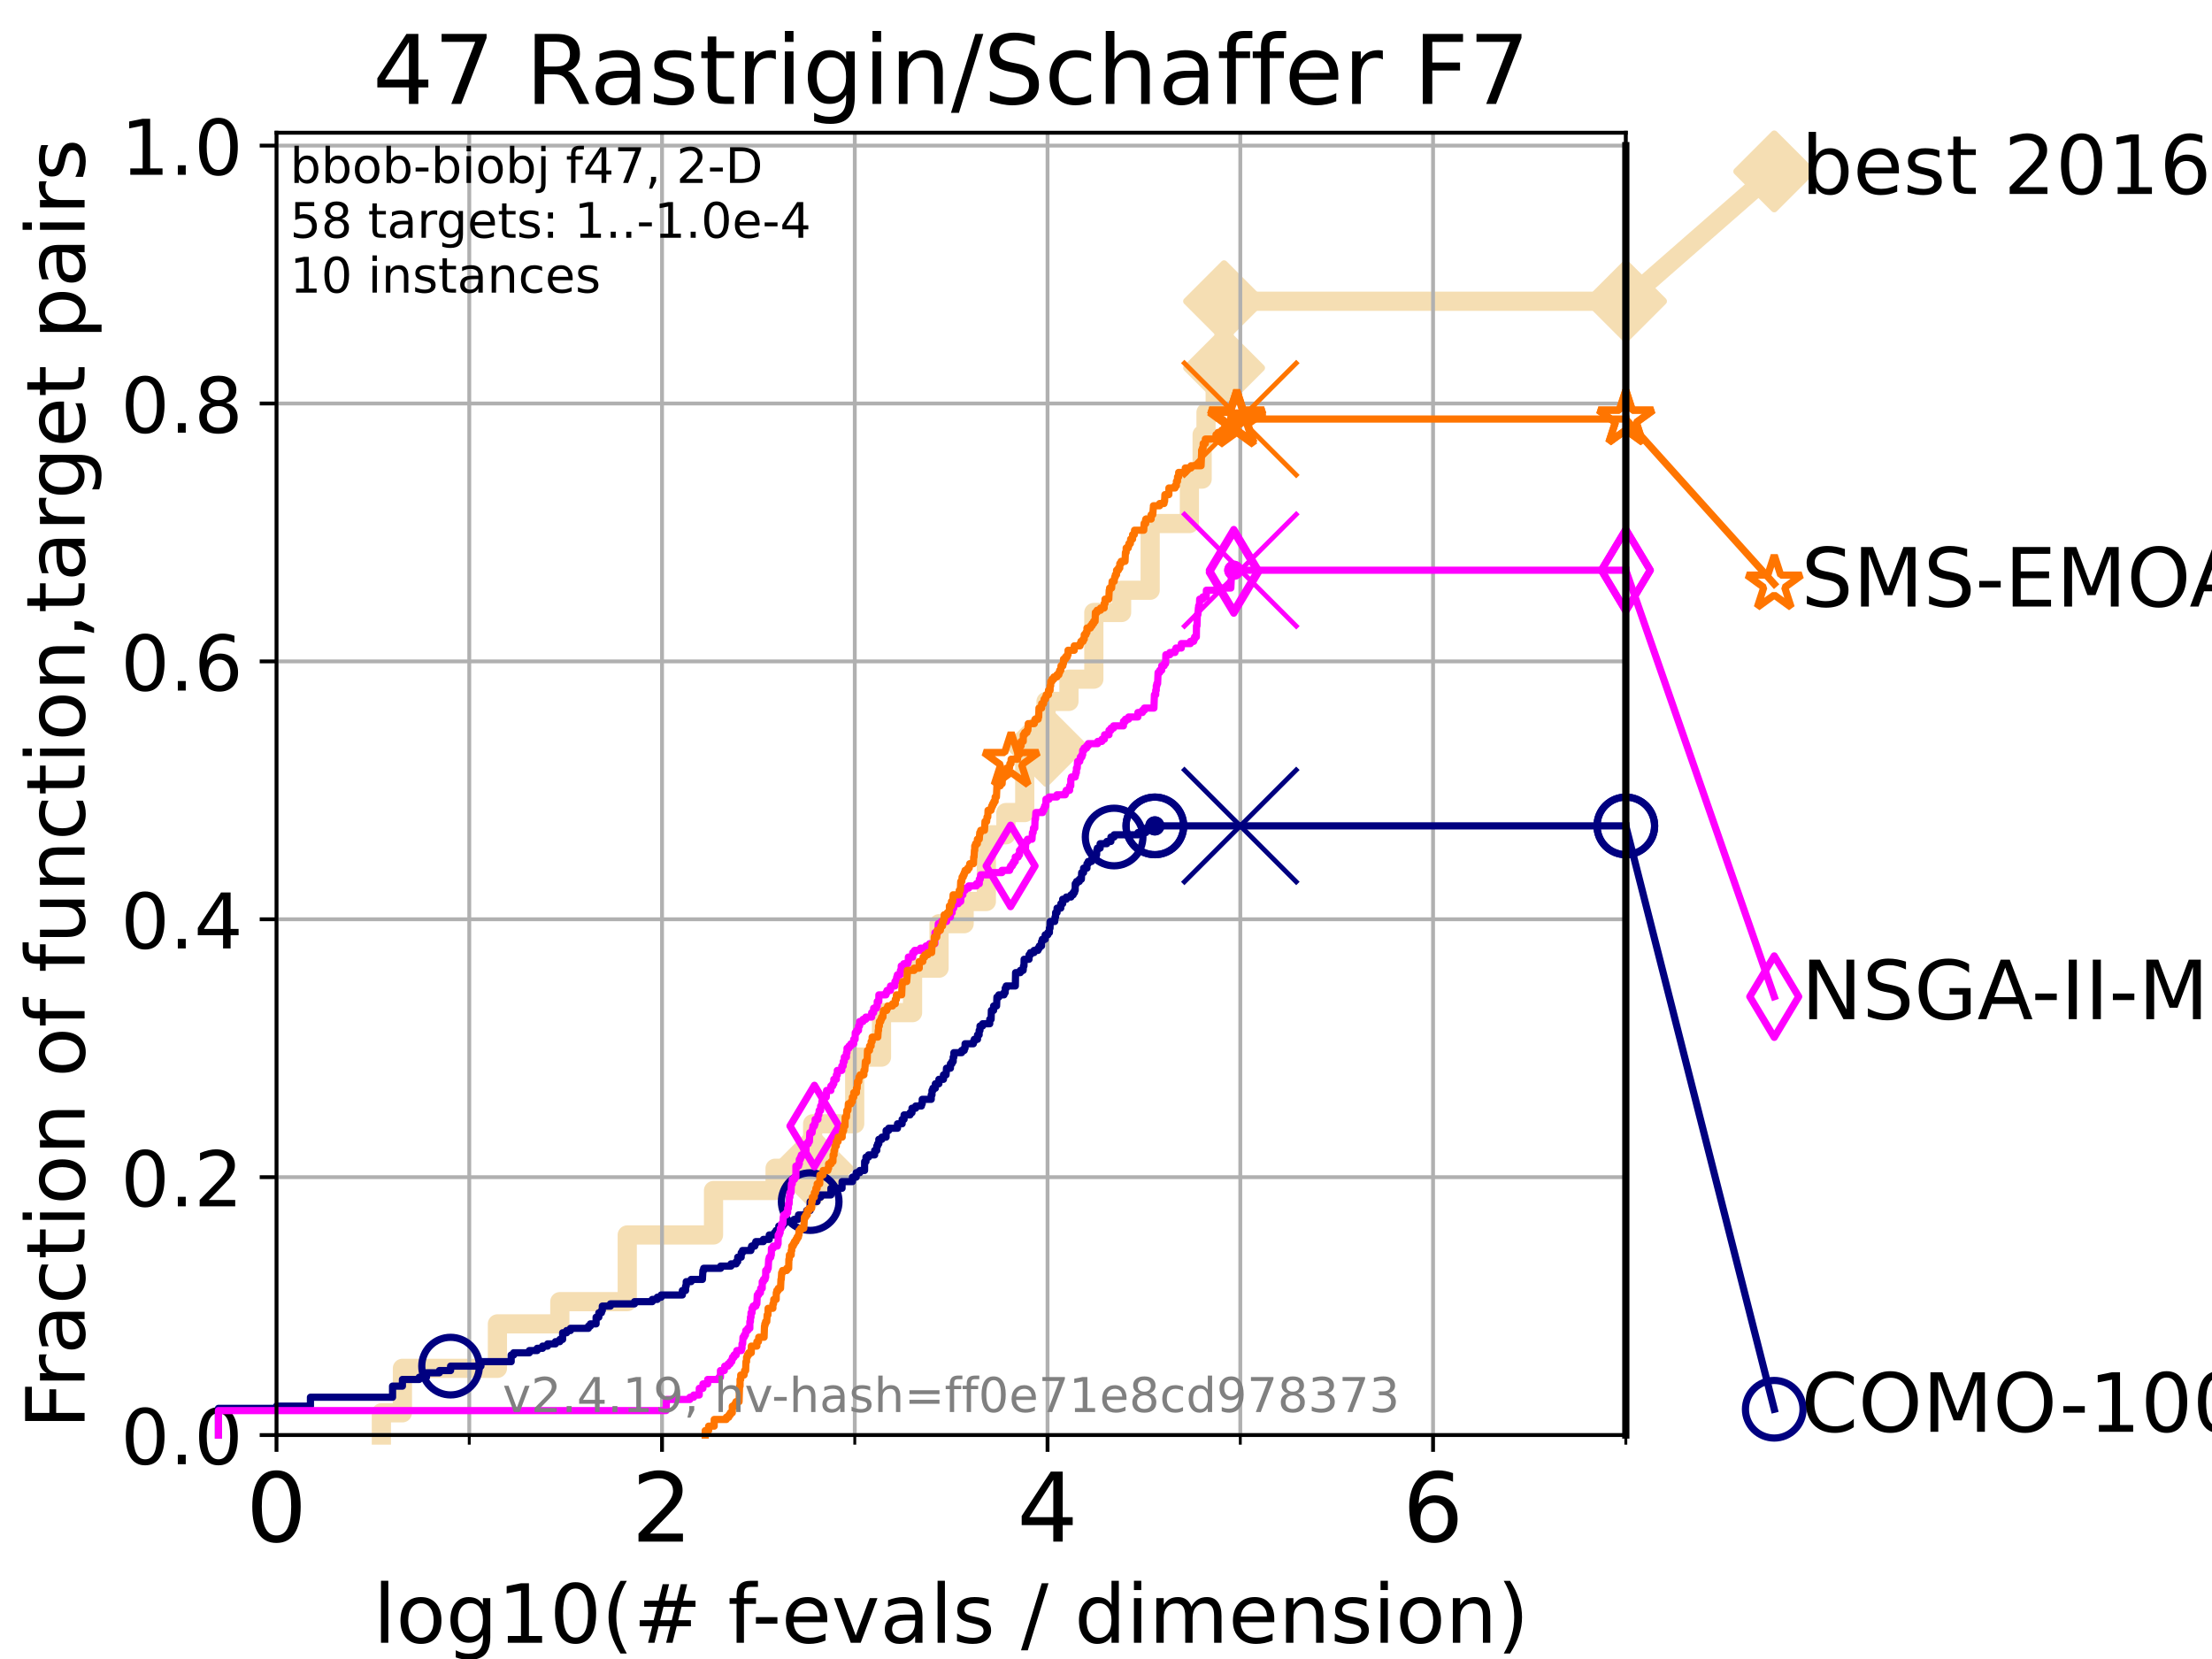 <?xml version="1.0" encoding="utf-8" standalone="no"?>
<!DOCTYPE svg PUBLIC "-//W3C//DTD SVG 1.1//EN"
  "http://www.w3.org/Graphics/SVG/1.1/DTD/svg11.dtd">
<!-- Created with matplotlib (https://matplotlib.org/) -->
<svg height="345.6pt" version="1.1" viewBox="0 0 460.8 345.6" width="460.8pt" xmlns="http://www.w3.org/2000/svg" xmlns:xlink="http://www.w3.org/1999/xlink">
 <defs>
  <style type="text/css">*{stroke-linecap:butt;stroke-linejoin:round;}</style>
 </defs>
 <g id="figure_1">
  <g id="patch_1">
   <path d="M 0 345.6 
L 460.8 345.6 
L 460.8 0 
L 0 0 
z
" style="fill:#ffffff;"/>
  </g>
  <g id="axes_1">
   <g id="patch_2">
    <path d="M 57.6 298.944 
L 338.688 298.944 
L 338.688 27.648 
L 57.6 27.648 
z
" style="fill:#ffffff;"/>
   </g>
   <g id="line2d_1">
    <path d="M 79.447 298.944 
L 79.447 294.313 
L 83.83 294.313 
L 83.83 285.05 
L 103.623 285.05 
L 103.623 275.788 
L 116.621 275.788 
L 116.621 271.157 
L 130.665 271.157 
L 130.665 257.263 
L 148.639 257.263 
L 148.639 248.001 
L 161.466 248.001 
L 161.466 243.37 
L 169.288 243.37 
L 169.288 234.107 
L 178.049 234.107 
L 178.049 220.214 
L 183.633 220.214 
L 183.633 210.951 
L 190.102 210.951 
L 190.102 201.689 
L 195.619 201.689 
L 195.619 192.426 
L 200.85 192.426 
L 200.85 187.795 
L 205.474 187.795 
L 205.474 173.901 
L 209.549 173.901 
L 209.549 169.27 
L 213.474 169.27 
L 213.474 155.377 
L 217.904 155.377 
L 217.904 146.114 
L 222.678 146.114 
L 222.678 141.483 
L 227.865 141.483 
L 227.865 127.589 
L 233.649 127.589 
L 233.649 122.958 
L 239.6 122.958 
L 239.6 109.065 
L 247.772 109.065 
L 247.772 99.802 
L 250.426 99.802 
L 250.426 90.54 
L 251.236 90.54 
L 251.236 85.909 
L 253.146 85.909 
L 253.146 76.646 
L 254.997 76.646 
L 254.997 62.753 
L 338.688 62.753 
" style="fill:none;stroke:#f5deb3;stroke-linecap:square;stroke-width:4;"/>
   </g>
   <g id="line2d_2">
    <defs>
     <path d="M 0 7.778 
L 7.778 0 
L 0 -7.778 
L -7.778 0 
z
" id="m19128f54e1" style="stroke:#f5deb3;stroke-linejoin:miter;stroke-width:1.5;"/>
    </defs>
    <g>
     <use style="fill:#f5deb3;stroke:#f5deb3;stroke-linejoin:miter;stroke-width:1.5;" x="169.288" xlink:href="#m19128f54e1" y="243.37"/>
     <use style="fill:#f5deb3;stroke:#f5deb3;stroke-linejoin:miter;stroke-width:1.5;" x="217.904" xlink:href="#m19128f54e1" y="155.377"/>
     <use style="fill:#f5deb3;stroke:#f5deb3;stroke-linejoin:miter;stroke-width:1.5;" x="254.997" xlink:href="#m19128f54e1" y="76.646"/>
     <use style="fill:#f5deb3;stroke:#f5deb3;stroke-linejoin:miter;stroke-width:1.5;" x="254.997" xlink:href="#m19128f54e1" y="62.753"/>
     <use style="fill:#f5deb3;stroke:#f5deb3;stroke-linejoin:miter;stroke-width:1.5;" x="338.688" xlink:href="#m19128f54e1" y="62.753"/>
    </g>
   </g>
   <g id="line2d_3">
    <path style="fill:none;stroke:#f5deb3;stroke-linecap:square;stroke-width:4;"/>
    <g/>
   </g>
   <g id="line2d_4">
    <path d="M 338.688 62.753 
L 369.608 35.706 
" style="fill:none;stroke:#f5deb3;stroke-linecap:square;stroke-width:4;"/>
    <g>
     <use style="fill:#f5deb3;stroke:#f5deb3;stroke-linejoin:miter;stroke-width:1.5;" x="338.688" xlink:href="#m19128f54e1" y="62.753"/>
     <use style="fill:#f5deb3;stroke:#f5deb3;stroke-linejoin:miter;stroke-width:1.5;" x="369.608" xlink:href="#m19128f54e1" y="35.706"/>
    </g>
   </g>
   <g id="matplotlib.axis_1">
    <g id="xtick_1">
     <g id="line2d_5">
      <path clip-path="url(#pe298d1eb46)" d="M 57.6 298.944 
L 57.6 27.648 
" style="fill:none;stroke:#b0b0b0;stroke-linecap:square;stroke-width:0.8;"/>
     </g>
     <g id="line2d_6">
      <defs>
       <path d="M 0 0 
L 0 3.5 
" id="m7c384cb8e4" style="stroke:#000000;stroke-width:0.8;"/>
      </defs>
      <g>
       <use style="stroke:#000000;stroke-width:0.8;" x="57.6" xlink:href="#m7c384cb8e4" y="298.944"/>
      </g>
     </g>
     <g id="text_1">
      <!-- 0 -->
      <g transform="translate(51.237 321.141)scale(0.2 -0.2)">
       <defs>
        <path d="M 31.781 66.406 
Q 24.172 66.406 20.328 58.906 
Q 16.5 51.422 16.5 36.375 
Q 16.5 21.391 20.328 13.891 
Q 24.172 6.391 31.781 6.391 
Q 39.453 6.391 43.281 13.891 
Q 47.125 21.391 47.125 36.375 
Q 47.125 51.422 43.281 58.906 
Q 39.453 66.406 31.781 66.406 
z
M 31.781 74.219 
Q 44.047 74.219 50.516 64.516 
Q 56.984 54.828 56.984 36.375 
Q 56.984 17.969 50.516 8.266 
Q 44.047 -1.422 31.781 -1.422 
Q 19.531 -1.422 13.062 8.266 
Q 6.594 17.969 6.594 36.375 
Q 6.594 54.828 13.062 64.516 
Q 19.531 74.219 31.781 74.219 
z
" id="DejaVuSans-48"/>
       </defs>
       <use xlink:href="#DejaVuSans-48"/>
      </g>
     </g>
    </g>
    <g id="xtick_2">
     <g id="line2d_7">
      <path clip-path="url(#pe298d1eb46)" d="M 137.911 298.944 
L 137.911 27.648 
" style="fill:none;stroke:#b0b0b0;stroke-linecap:square;stroke-width:0.8;"/>
     </g>
     <g id="line2d_8">
      <g>
       <use style="stroke:#000000;stroke-width:0.8;" x="137.911" xlink:href="#m7c384cb8e4" y="298.944"/>
      </g>
     </g>
     <g id="text_2">
      <!-- 2 -->
      <g transform="translate(131.548 321.141)scale(0.2 -0.2)">
       <defs>
        <path d="M 19.188 8.297 
L 53.609 8.297 
L 53.609 0 
L 7.328 0 
L 7.328 8.297 
Q 12.938 14.109 22.625 23.891 
Q 32.328 33.688 34.812 36.531 
Q 39.547 41.844 41.422 45.531 
Q 43.312 49.219 43.312 52.781 
Q 43.312 58.594 39.234 62.25 
Q 35.156 65.922 28.609 65.922 
Q 23.969 65.922 18.812 64.312 
Q 13.672 62.703 7.812 59.422 
L 7.812 69.391 
Q 13.766 71.781 18.938 73 
Q 24.125 74.219 28.422 74.219 
Q 39.75 74.219 46.484 68.547 
Q 53.219 62.891 53.219 53.422 
Q 53.219 48.922 51.531 44.891 
Q 49.859 40.875 45.406 35.406 
Q 44.188 33.984 37.641 27.219 
Q 31.109 20.453 19.188 8.297 
z
" id="DejaVuSans-50"/>
       </defs>
       <use xlink:href="#DejaVuSans-50"/>
      </g>
     </g>
    </g>
    <g id="xtick_3">
     <g id="line2d_9">
      <path clip-path="url(#pe298d1eb46)" d="M 218.222 298.944 
L 218.222 27.648 
" style="fill:none;stroke:#b0b0b0;stroke-linecap:square;stroke-width:0.8;"/>
     </g>
     <g id="line2d_10">
      <g>
       <use style="stroke:#000000;stroke-width:0.8;" x="218.222" xlink:href="#m7c384cb8e4" y="298.944"/>
      </g>
     </g>
     <g id="text_3">
      <!-- 4 -->
      <g transform="translate(211.859 321.141)scale(0.2 -0.2)">
       <defs>
        <path d="M 37.797 64.312 
L 12.891 25.391 
L 37.797 25.391 
z
M 35.203 72.906 
L 47.609 72.906 
L 47.609 25.391 
L 58.016 25.391 
L 58.016 17.188 
L 47.609 17.188 
L 47.609 0 
L 37.797 0 
L 37.797 17.188 
L 4.891 17.188 
L 4.891 26.703 
z
" id="DejaVuSans-52"/>
       </defs>
       <use xlink:href="#DejaVuSans-52"/>
      </g>
     </g>
    </g>
    <g id="xtick_4">
     <g id="line2d_11">
      <path clip-path="url(#pe298d1eb46)" d="M 298.533 298.944 
L 298.533 27.648 
" style="fill:none;stroke:#b0b0b0;stroke-linecap:square;stroke-width:0.8;"/>
     </g>
     <g id="line2d_12">
      <g>
       <use style="stroke:#000000;stroke-width:0.8;" x="298.533" xlink:href="#m7c384cb8e4" y="298.944"/>
      </g>
     </g>
     <g id="text_4">
      <!-- 6 -->
      <g transform="translate(292.17 321.141)scale(0.2 -0.2)">
       <defs>
        <path d="M 33.016 40.375 
Q 26.375 40.375 22.484 35.828 
Q 18.609 31.297 18.609 23.391 
Q 18.609 15.531 22.484 10.953 
Q 26.375 6.391 33.016 6.391 
Q 39.656 6.391 43.531 10.953 
Q 47.406 15.531 47.406 23.391 
Q 47.406 31.297 43.531 35.828 
Q 39.656 40.375 33.016 40.375 
z
M 52.594 71.297 
L 52.594 62.312 
Q 48.875 64.062 45.094 64.984 
Q 41.312 65.922 37.594 65.922 
Q 27.828 65.922 22.672 59.328 
Q 17.531 52.734 16.797 39.406 
Q 19.672 43.656 24.016 45.922 
Q 28.375 48.188 33.594 48.188 
Q 44.578 48.188 50.953 41.516 
Q 57.328 34.859 57.328 23.391 
Q 57.328 12.156 50.688 5.359 
Q 44.047 -1.422 33.016 -1.422 
Q 20.359 -1.422 13.672 8.266 
Q 6.984 17.969 6.984 36.375 
Q 6.984 53.656 15.188 63.938 
Q 23.391 74.219 37.203 74.219 
Q 40.922 74.219 44.703 73.484 
Q 48.484 72.75 52.594 71.297 
z
" id="DejaVuSans-54"/>
       </defs>
       <use xlink:href="#DejaVuSans-54"/>
      </g>
     </g>
    </g>
    <g id="xtick_5">
     <g id="line2d_13">
      <path clip-path="url(#pe298d1eb46)" d="M 97.755 298.944 
L 97.755 27.648 
" style="fill:none;stroke:#b0b0b0;stroke-linecap:square;stroke-width:0.8;"/>
     </g>
     <g id="line2d_14">
      <defs>
       <path d="M 0 0 
L 0 2 
" id="me1c0e1187d" style="stroke:#000000;stroke-width:0.6;"/>
      </defs>
      <g>
       <use style="stroke:#000000;stroke-width:0.6;" x="97.755" xlink:href="#me1c0e1187d" y="298.944"/>
      </g>
     </g>
    </g>
    <g id="xtick_6">
     <g id="line2d_15">
      <path clip-path="url(#pe298d1eb46)" d="M 178.066 298.944 
L 178.066 27.648 
" style="fill:none;stroke:#b0b0b0;stroke-linecap:square;stroke-width:0.8;"/>
     </g>
     <g id="line2d_16">
      <g>
       <use style="stroke:#000000;stroke-width:0.6;" x="178.066" xlink:href="#me1c0e1187d" y="298.944"/>
      </g>
     </g>
    </g>
    <g id="xtick_7">
     <g id="line2d_17">
      <path clip-path="url(#pe298d1eb46)" d="M 258.377 298.944 
L 258.377 27.648 
" style="fill:none;stroke:#b0b0b0;stroke-linecap:square;stroke-width:0.8;"/>
     </g>
     <g id="line2d_18">
      <g>
       <use style="stroke:#000000;stroke-width:0.6;" x="258.377" xlink:href="#me1c0e1187d" y="298.944"/>
      </g>
     </g>
    </g>
    <g id="xtick_8">
     <g id="line2d_19">
      <path clip-path="url(#pe298d1eb46)" d="M 338.688 298.944 
L 338.688 27.648 
" style="fill:none;stroke:#b0b0b0;stroke-linecap:square;stroke-width:0.8;"/>
     </g>
     <g id="line2d_20">
      <g>
       <use style="stroke:#000000;stroke-width:0.6;" x="338.688" xlink:href="#me1c0e1187d" y="298.944"/>
      </g>
     </g>
    </g>
    <g id="text_5">
     <!-- log10(# f-evals / dimension) -->
     <g transform="translate(77.764 342.218)scale(0.17 -0.17)">
      <defs>
       <path d="M 9.422 75.984 
L 18.406 75.984 
L 18.406 0 
L 9.422 0 
z
" id="DejaVuSans-108"/>
       <path d="M 30.609 48.391 
Q 23.391 48.391 19.188 42.75 
Q 14.984 37.109 14.984 27.297 
Q 14.984 17.484 19.156 11.844 
Q 23.344 6.203 30.609 6.203 
Q 37.797 6.203 41.984 11.859 
Q 46.188 17.531 46.188 27.297 
Q 46.188 37.016 41.984 42.703 
Q 37.797 48.391 30.609 48.391 
z
M 30.609 56 
Q 42.328 56 49.016 48.375 
Q 55.719 40.766 55.719 27.297 
Q 55.719 13.875 49.016 6.219 
Q 42.328 -1.422 30.609 -1.422 
Q 18.844 -1.422 12.172 6.219 
Q 5.516 13.875 5.516 27.297 
Q 5.516 40.766 12.172 48.375 
Q 18.844 56 30.609 56 
z
" id="DejaVuSans-111"/>
       <path d="M 45.406 27.984 
Q 45.406 37.75 41.375 43.109 
Q 37.359 48.484 30.078 48.484 
Q 22.859 48.484 18.828 43.109 
Q 14.797 37.75 14.797 27.984 
Q 14.797 18.266 18.828 12.891 
Q 22.859 7.516 30.078 7.516 
Q 37.359 7.516 41.375 12.891 
Q 45.406 18.266 45.406 27.984 
z
M 54.391 6.781 
Q 54.391 -7.172 48.188 -13.984 
Q 42 -20.797 29.203 -20.797 
Q 24.469 -20.797 20.266 -20.094 
Q 16.062 -19.391 12.109 -17.922 
L 12.109 -9.188 
Q 16.062 -11.328 19.922 -12.344 
Q 23.781 -13.375 27.781 -13.375 
Q 36.625 -13.375 41.016 -8.766 
Q 45.406 -4.156 45.406 5.172 
L 45.406 9.625 
Q 42.625 4.781 38.281 2.391 
Q 33.938 0 27.875 0 
Q 17.828 0 11.672 7.656 
Q 5.516 15.328 5.516 27.984 
Q 5.516 40.672 11.672 48.328 
Q 17.828 56 27.875 56 
Q 33.938 56 38.281 53.609 
Q 42.625 51.219 45.406 46.391 
L 45.406 54.688 
L 54.391 54.688 
z
" id="DejaVuSans-103"/>
       <path d="M 12.406 8.297 
L 28.516 8.297 
L 28.516 63.922 
L 10.984 60.406 
L 10.984 69.391 
L 28.422 72.906 
L 38.281 72.906 
L 38.281 8.297 
L 54.391 8.297 
L 54.391 0 
L 12.406 0 
z
" id="DejaVuSans-49"/>
       <path d="M 31 75.875 
Q 24.469 64.656 21.281 53.656 
Q 18.109 42.672 18.109 31.391 
Q 18.109 20.125 21.312 9.062 
Q 24.516 -2 31 -13.188 
L 23.188 -13.188 
Q 15.875 -1.703 12.234 9.375 
Q 8.594 20.453 8.594 31.391 
Q 8.594 42.281 12.203 53.312 
Q 15.828 64.359 23.188 75.875 
z
" id="DejaVuSans-40"/>
       <path d="M 51.125 44 
L 36.922 44 
L 32.812 27.688 
L 47.125 27.688 
z
M 43.797 71.781 
L 38.719 51.516 
L 52.984 51.516 
L 58.109 71.781 
L 65.922 71.781 
L 60.891 51.516 
L 76.125 51.516 
L 76.125 44 
L 58.984 44 
L 54.984 27.688 
L 70.516 27.688 
L 70.516 20.219 
L 53.078 20.219 
L 48 0 
L 40.188 0 
L 45.219 20.219 
L 30.906 20.219 
L 25.875 0 
L 18.016 0 
L 23.094 20.219 
L 7.719 20.219 
L 7.719 27.688 
L 24.906 27.688 
L 29 44 
L 13.281 44 
L 13.281 51.516 
L 30.906 51.516 
L 35.891 71.781 
z
" id="DejaVuSans-35"/>
       <path id="DejaVuSans-32"/>
       <path d="M 37.109 75.984 
L 37.109 68.5 
L 28.516 68.5 
Q 23.688 68.5 21.797 66.547 
Q 19.922 64.594 19.922 59.516 
L 19.922 54.688 
L 34.719 54.688 
L 34.719 47.703 
L 19.922 47.703 
L 19.922 0 
L 10.891 0 
L 10.891 47.703 
L 2.297 47.703 
L 2.297 54.688 
L 10.891 54.688 
L 10.891 58.5 
Q 10.891 67.625 15.141 71.797 
Q 19.391 75.984 28.609 75.984 
z
" id="DejaVuSans-102"/>
       <path d="M 4.891 31.391 
L 31.203 31.391 
L 31.203 23.391 
L 4.891 23.391 
z
" id="DejaVuSans-45"/>
       <path d="M 56.203 29.594 
L 56.203 25.203 
L 14.891 25.203 
Q 15.484 15.922 20.484 11.062 
Q 25.484 6.203 34.422 6.203 
Q 39.594 6.203 44.453 7.469 
Q 49.312 8.734 54.109 11.281 
L 54.109 2.781 
Q 49.266 0.734 44.188 -0.344 
Q 39.109 -1.422 33.891 -1.422 
Q 20.797 -1.422 13.156 6.188 
Q 5.516 13.812 5.516 26.812 
Q 5.516 40.234 12.766 48.109 
Q 20.016 56 32.328 56 
Q 43.359 56 49.781 48.891 
Q 56.203 41.797 56.203 29.594 
z
M 47.219 32.234 
Q 47.125 39.594 43.094 43.984 
Q 39.062 48.391 32.422 48.391 
Q 24.906 48.391 20.391 44.141 
Q 15.875 39.891 15.188 32.172 
z
" id="DejaVuSans-101"/>
       <path d="M 2.984 54.688 
L 12.5 54.688 
L 29.594 8.797 
L 46.688 54.688 
L 56.203 54.688 
L 35.688 0 
L 23.484 0 
z
" id="DejaVuSans-118"/>
       <path d="M 34.281 27.484 
Q 23.391 27.484 19.188 25 
Q 14.984 22.516 14.984 16.5 
Q 14.984 11.719 18.141 8.906 
Q 21.297 6.109 26.703 6.109 
Q 34.188 6.109 38.703 11.406 
Q 43.219 16.703 43.219 25.484 
L 43.219 27.484 
z
M 52.203 31.203 
L 52.203 0 
L 43.219 0 
L 43.219 8.297 
Q 40.141 3.328 35.547 0.953 
Q 30.953 -1.422 24.312 -1.422 
Q 15.922 -1.422 10.953 3.297 
Q 6 8.016 6 15.922 
Q 6 25.141 12.172 29.828 
Q 18.359 34.516 30.609 34.516 
L 43.219 34.516 
L 43.219 35.406 
Q 43.219 41.609 39.141 45 
Q 35.062 48.391 27.688 48.391 
Q 23 48.391 18.547 47.266 
Q 14.109 46.141 10.016 43.891 
L 10.016 52.203 
Q 14.938 54.109 19.578 55.047 
Q 24.219 56 28.609 56 
Q 40.484 56 46.344 49.844 
Q 52.203 43.703 52.203 31.203 
z
" id="DejaVuSans-97"/>
       <path d="M 44.281 53.078 
L 44.281 44.578 
Q 40.484 46.531 36.375 47.5 
Q 32.281 48.484 27.875 48.484 
Q 21.188 48.484 17.844 46.438 
Q 14.5 44.391 14.5 40.281 
Q 14.5 37.156 16.891 35.375 
Q 19.281 33.594 26.516 31.984 
L 29.594 31.297 
Q 39.156 29.25 43.188 25.516 
Q 47.219 21.781 47.219 15.094 
Q 47.219 7.469 41.188 3.016 
Q 35.156 -1.422 24.609 -1.422 
Q 20.219 -1.422 15.453 -0.562 
Q 10.688 0.297 5.422 2 
L 5.422 11.281 
Q 10.406 8.688 15.234 7.391 
Q 20.062 6.109 24.812 6.109 
Q 31.156 6.109 34.562 8.281 
Q 37.984 10.453 37.984 14.406 
Q 37.984 18.062 35.516 20.016 
Q 33.062 21.969 24.703 23.781 
L 21.578 24.516 
Q 13.234 26.266 9.516 29.906 
Q 5.812 33.547 5.812 39.891 
Q 5.812 47.609 11.281 51.797 
Q 16.75 56 26.812 56 
Q 31.781 56 36.172 55.266 
Q 40.578 54.547 44.281 53.078 
z
" id="DejaVuSans-115"/>
       <path d="M 25.391 72.906 
L 33.688 72.906 
L 8.297 -9.281 
L 0 -9.281 
z
" id="DejaVuSans-47"/>
       <path d="M 45.406 46.391 
L 45.406 75.984 
L 54.391 75.984 
L 54.391 0 
L 45.406 0 
L 45.406 8.203 
Q 42.578 3.328 38.25 0.953 
Q 33.938 -1.422 27.875 -1.422 
Q 17.969 -1.422 11.734 6.484 
Q 5.516 14.406 5.516 27.297 
Q 5.516 40.188 11.734 48.094 
Q 17.969 56 27.875 56 
Q 33.938 56 38.25 53.625 
Q 42.578 51.266 45.406 46.391 
z
M 14.797 27.297 
Q 14.797 17.391 18.875 11.75 
Q 22.953 6.109 30.078 6.109 
Q 37.203 6.109 41.297 11.75 
Q 45.406 17.391 45.406 27.297 
Q 45.406 37.203 41.297 42.844 
Q 37.203 48.484 30.078 48.484 
Q 22.953 48.484 18.875 42.844 
Q 14.797 37.203 14.797 27.297 
z
" id="DejaVuSans-100"/>
       <path d="M 9.422 54.688 
L 18.406 54.688 
L 18.406 0 
L 9.422 0 
z
M 9.422 75.984 
L 18.406 75.984 
L 18.406 64.594 
L 9.422 64.594 
z
" id="DejaVuSans-105"/>
       <path d="M 52 44.188 
Q 55.375 50.25 60.062 53.125 
Q 64.75 56 71.094 56 
Q 79.641 56 84.281 50.016 
Q 88.922 44.047 88.922 33.016 
L 88.922 0 
L 79.891 0 
L 79.891 32.719 
Q 79.891 40.578 77.094 44.375 
Q 74.312 48.188 68.609 48.188 
Q 61.625 48.188 57.562 43.547 
Q 53.516 38.922 53.516 30.906 
L 53.516 0 
L 44.484 0 
L 44.484 32.719 
Q 44.484 40.625 41.703 44.406 
Q 38.922 48.188 33.109 48.188 
Q 26.219 48.188 22.156 43.531 
Q 18.109 38.875 18.109 30.906 
L 18.109 0 
L 9.078 0 
L 9.078 54.688 
L 18.109 54.688 
L 18.109 46.188 
Q 21.188 51.219 25.484 53.609 
Q 29.781 56 35.688 56 
Q 41.656 56 45.828 52.969 
Q 50 49.953 52 44.188 
z
" id="DejaVuSans-109"/>
       <path d="M 54.891 33.016 
L 54.891 0 
L 45.906 0 
L 45.906 32.719 
Q 45.906 40.484 42.875 44.328 
Q 39.844 48.188 33.797 48.188 
Q 26.516 48.188 22.312 43.547 
Q 18.109 38.922 18.109 30.906 
L 18.109 0 
L 9.078 0 
L 9.078 54.688 
L 18.109 54.688 
L 18.109 46.188 
Q 21.344 51.125 25.703 53.562 
Q 30.078 56 35.797 56 
Q 45.219 56 50.047 50.172 
Q 54.891 44.344 54.891 33.016 
z
" id="DejaVuSans-110"/>
       <path d="M 8.016 75.875 
L 15.828 75.875 
Q 23.141 64.359 26.781 53.312 
Q 30.422 42.281 30.422 31.391 
Q 30.422 20.453 26.781 9.375 
Q 23.141 -1.703 15.828 -13.188 
L 8.016 -13.188 
Q 14.5 -2 17.703 9.062 
Q 20.906 20.125 20.906 31.391 
Q 20.906 42.672 17.703 53.656 
Q 14.5 64.656 8.016 75.875 
z
" id="DejaVuSans-41"/>
      </defs>
      <use xlink:href="#DejaVuSans-108"/>
      <use x="27.783" xlink:href="#DejaVuSans-111"/>
      <use x="88.965" xlink:href="#DejaVuSans-103"/>
      <use x="152.441" xlink:href="#DejaVuSans-49"/>
      <use x="216.064" xlink:href="#DejaVuSans-48"/>
      <use x="279.688" xlink:href="#DejaVuSans-40"/>
      <use x="318.701" xlink:href="#DejaVuSans-35"/>
      <use x="402.49" xlink:href="#DejaVuSans-32"/>
      <use x="434.277" xlink:href="#DejaVuSans-102"/>
      <use x="463.982" xlink:href="#DejaVuSans-45"/>
      <use x="500.066" xlink:href="#DejaVuSans-101"/>
      <use x="561.59" xlink:href="#DejaVuSans-118"/>
      <use x="620.77" xlink:href="#DejaVuSans-97"/>
      <use x="682.049" xlink:href="#DejaVuSans-108"/>
      <use x="709.832" xlink:href="#DejaVuSans-115"/>
      <use x="761.932" xlink:href="#DejaVuSans-32"/>
      <use x="793.719" xlink:href="#DejaVuSans-47"/>
      <use x="827.41" xlink:href="#DejaVuSans-32"/>
      <use x="859.197" xlink:href="#DejaVuSans-100"/>
      <use x="922.674" xlink:href="#DejaVuSans-105"/>
      <use x="950.457" xlink:href="#DejaVuSans-109"/>
      <use x="1047.869" xlink:href="#DejaVuSans-101"/>
      <use x="1109.393" xlink:href="#DejaVuSans-110"/>
      <use x="1172.771" xlink:href="#DejaVuSans-115"/>
      <use x="1224.871" xlink:href="#DejaVuSans-105"/>
      <use x="1252.654" xlink:href="#DejaVuSans-111"/>
      <use x="1313.836" xlink:href="#DejaVuSans-110"/>
      <use x="1377.215" xlink:href="#DejaVuSans-41"/>
     </g>
    </g>
   </g>
   <g id="matplotlib.axis_2">
    <g id="ytick_1">
     <g id="line2d_21">
      <path clip-path="url(#pe298d1eb46)" d="M 57.6 298.944 
L 338.688 298.944 
" style="fill:none;stroke:#b0b0b0;stroke-linecap:square;stroke-width:0.8;"/>
     </g>
     <g id="line2d_22">
      <defs>
       <path d="M 0 0 
L -3.5 0 
" id="mda4fa35048" style="stroke:#000000;stroke-width:0.8;"/>
      </defs>
      <g>
       <use style="stroke:#000000;stroke-width:0.8;" x="57.6" xlink:href="#mda4fa35048" y="298.944"/>
      </g>
     </g>
     <g id="text_6">
      <!-- 0.0 -->
      <g transform="translate(25.155 305.023)scale(0.16 -0.16)">
       <defs>
        <path d="M 10.688 12.406 
L 21 12.406 
L 21 0 
L 10.688 0 
z
" id="DejaVuSans-46"/>
       </defs>
       <use xlink:href="#DejaVuSans-48"/>
       <use x="63.623" xlink:href="#DejaVuSans-46"/>
       <use x="95.41" xlink:href="#DejaVuSans-48"/>
      </g>
     </g>
    </g>
    <g id="ytick_2">
     <g id="line2d_23">
      <path clip-path="url(#pe298d1eb46)" d="M 57.6 245.222 
L 338.688 245.222 
" style="fill:none;stroke:#b0b0b0;stroke-linecap:square;stroke-width:0.8;"/>
     </g>
     <g id="line2d_24">
      <g>
       <use style="stroke:#000000;stroke-width:0.8;" x="57.6" xlink:href="#mda4fa35048" y="245.222"/>
      </g>
     </g>
     <g id="text_7">
      <!-- 0.2 -->
      <g transform="translate(25.155 251.301)scale(0.16 -0.16)">
       <use xlink:href="#DejaVuSans-48"/>
       <use x="63.623" xlink:href="#DejaVuSans-46"/>
       <use x="95.41" xlink:href="#DejaVuSans-50"/>
      </g>
     </g>
    </g>
    <g id="ytick_3">
     <g id="line2d_25">
      <path clip-path="url(#pe298d1eb46)" d="M 57.6 191.5 
L 338.688 191.5 
" style="fill:none;stroke:#b0b0b0;stroke-linecap:square;stroke-width:0.8;"/>
     </g>
     <g id="line2d_26">
      <g>
       <use style="stroke:#000000;stroke-width:0.8;" x="57.6" xlink:href="#mda4fa35048" y="191.5"/>
      </g>
     </g>
     <g id="text_8">
      <!-- 0.4 -->
      <g transform="translate(25.155 197.579)scale(0.16 -0.16)">
       <use xlink:href="#DejaVuSans-48"/>
       <use x="63.623" xlink:href="#DejaVuSans-46"/>
       <use x="95.41" xlink:href="#DejaVuSans-52"/>
      </g>
     </g>
    </g>
    <g id="ytick_4">
     <g id="line2d_27">
      <path clip-path="url(#pe298d1eb46)" d="M 57.6 137.778 
L 338.688 137.778 
" style="fill:none;stroke:#b0b0b0;stroke-linecap:square;stroke-width:0.8;"/>
     </g>
     <g id="line2d_28">
      <g>
       <use style="stroke:#000000;stroke-width:0.8;" x="57.6" xlink:href="#mda4fa35048" y="137.778"/>
      </g>
     </g>
     <g id="text_9">
      <!-- 0.6 -->
      <g transform="translate(25.155 143.857)scale(0.16 -0.16)">
       <use xlink:href="#DejaVuSans-48"/>
       <use x="63.623" xlink:href="#DejaVuSans-46"/>
       <use x="95.41" xlink:href="#DejaVuSans-54"/>
      </g>
     </g>
    </g>
    <g id="ytick_5">
     <g id="line2d_29">
      <path clip-path="url(#pe298d1eb46)" d="M 57.6 84.056 
L 338.688 84.056 
" style="fill:none;stroke:#b0b0b0;stroke-linecap:square;stroke-width:0.8;"/>
     </g>
     <g id="line2d_30">
      <g>
       <use style="stroke:#000000;stroke-width:0.8;" x="57.6" xlink:href="#mda4fa35048" y="84.056"/>
      </g>
     </g>
     <g id="text_10">
      <!-- 0.8 -->
      <g transform="translate(25.155 90.135)scale(0.16 -0.16)">
       <defs>
        <path d="M 31.781 34.625 
Q 24.75 34.625 20.719 30.859 
Q 16.703 27.094 16.703 20.516 
Q 16.703 13.922 20.719 10.156 
Q 24.75 6.391 31.781 6.391 
Q 38.812 6.391 42.859 10.172 
Q 46.922 13.969 46.922 20.516 
Q 46.922 27.094 42.891 30.859 
Q 38.875 34.625 31.781 34.625 
z
M 21.922 38.812 
Q 15.578 40.375 12.031 44.719 
Q 8.5 49.078 8.5 55.328 
Q 8.5 64.062 14.719 69.141 
Q 20.953 74.219 31.781 74.219 
Q 42.672 74.219 48.875 69.141 
Q 55.078 64.062 55.078 55.328 
Q 55.078 49.078 51.531 44.719 
Q 48 40.375 41.703 38.812 
Q 48.828 37.156 52.797 32.312 
Q 56.781 27.484 56.781 20.516 
Q 56.781 9.906 50.312 4.234 
Q 43.844 -1.422 31.781 -1.422 
Q 19.734 -1.422 13.25 4.234 
Q 6.781 9.906 6.781 20.516 
Q 6.781 27.484 10.781 32.312 
Q 14.797 37.156 21.922 38.812 
z
M 18.312 54.391 
Q 18.312 48.734 21.844 45.562 
Q 25.391 42.391 31.781 42.391 
Q 38.141 42.391 41.719 45.562 
Q 45.312 48.734 45.312 54.391 
Q 45.312 60.062 41.719 63.234 
Q 38.141 66.406 31.781 66.406 
Q 25.391 66.406 21.844 63.234 
Q 18.312 60.062 18.312 54.391 
z
" id="DejaVuSans-56"/>
       </defs>
       <use xlink:href="#DejaVuSans-48"/>
       <use x="63.623" xlink:href="#DejaVuSans-46"/>
       <use x="95.41" xlink:href="#DejaVuSans-56"/>
      </g>
     </g>
    </g>
    <g id="ytick_6">
     <g id="line2d_31">
      <path clip-path="url(#pe298d1eb46)" d="M 57.6 30.334 
L 338.688 30.334 
" style="fill:none;stroke:#b0b0b0;stroke-linecap:square;stroke-width:0.8;"/>
     </g>
     <g id="line2d_32">
      <g>
       <use style="stroke:#000000;stroke-width:0.8;" x="57.6" xlink:href="#mda4fa35048" y="30.334"/>
      </g>
     </g>
     <g id="text_11">
      <!-- 1.0 -->
      <g transform="translate(25.155 36.413)scale(0.16 -0.16)">
       <use xlink:href="#DejaVuSans-49"/>
       <use x="63.623" xlink:href="#DejaVuSans-46"/>
       <use x="95.41" xlink:href="#DejaVuSans-48"/>
      </g>
     </g>
    </g>
    <g id="text_12">
     <!-- Fraction of function,target pairs -->
     <g transform="translate(17.62 297.681)rotate(-90)scale(0.17 -0.17)">
      <defs>
       <path d="M 9.812 72.906 
L 51.703 72.906 
L 51.703 64.594 
L 19.672 64.594 
L 19.672 43.109 
L 48.578 43.109 
L 48.578 34.812 
L 19.672 34.812 
L 19.672 0 
L 9.812 0 
z
" id="DejaVuSans-70"/>
       <path d="M 41.109 46.297 
Q 39.594 47.172 37.812 47.578 
Q 36.031 48 33.891 48 
Q 26.266 48 22.188 43.047 
Q 18.109 38.094 18.109 28.812 
L 18.109 0 
L 9.078 0 
L 9.078 54.688 
L 18.109 54.688 
L 18.109 46.188 
Q 20.953 51.172 25.484 53.578 
Q 30.031 56 36.531 56 
Q 37.453 56 38.578 55.875 
Q 39.703 55.766 41.062 55.516 
z
" id="DejaVuSans-114"/>
       <path d="M 48.781 52.594 
L 48.781 44.188 
Q 44.969 46.297 41.141 47.344 
Q 37.312 48.391 33.406 48.391 
Q 24.656 48.391 19.812 42.844 
Q 14.984 37.312 14.984 27.297 
Q 14.984 17.281 19.812 11.734 
Q 24.656 6.203 33.406 6.203 
Q 37.312 6.203 41.141 7.25 
Q 44.969 8.297 48.781 10.406 
L 48.781 2.094 
Q 45.016 0.344 40.984 -0.531 
Q 36.969 -1.422 32.422 -1.422 
Q 20.062 -1.422 12.781 6.344 
Q 5.516 14.109 5.516 27.297 
Q 5.516 40.672 12.859 48.328 
Q 20.219 56 33.016 56 
Q 37.156 56 41.109 55.141 
Q 45.062 54.297 48.781 52.594 
z
" id="DejaVuSans-99"/>
       <path d="M 18.312 70.219 
L 18.312 54.688 
L 36.812 54.688 
L 36.812 47.703 
L 18.312 47.703 
L 18.312 18.016 
Q 18.312 11.328 20.141 9.422 
Q 21.969 7.516 27.594 7.516 
L 36.812 7.516 
L 36.812 0 
L 27.594 0 
Q 17.188 0 13.234 3.875 
Q 9.281 7.766 9.281 18.016 
L 9.281 47.703 
L 2.688 47.703 
L 2.688 54.688 
L 9.281 54.688 
L 9.281 70.219 
z
" id="DejaVuSans-116"/>
       <path d="M 8.5 21.578 
L 8.5 54.688 
L 17.484 54.688 
L 17.484 21.922 
Q 17.484 14.156 20.5 10.266 
Q 23.531 6.391 29.594 6.391 
Q 36.859 6.391 41.078 11.031 
Q 45.312 15.672 45.312 23.688 
L 45.312 54.688 
L 54.297 54.688 
L 54.297 0 
L 45.312 0 
L 45.312 8.406 
Q 42.047 3.422 37.719 1 
Q 33.406 -1.422 27.688 -1.422 
Q 18.266 -1.422 13.375 4.438 
Q 8.5 10.297 8.5 21.578 
z
M 31.109 56 
z
" id="DejaVuSans-117"/>
       <path d="M 11.719 12.406 
L 22.016 12.406 
L 22.016 4 
L 14.016 -11.625 
L 7.719 -11.625 
L 11.719 4 
z
" id="DejaVuSans-44"/>
       <path d="M 18.109 8.203 
L 18.109 -20.797 
L 9.078 -20.797 
L 9.078 54.688 
L 18.109 54.688 
L 18.109 46.391 
Q 20.953 51.266 25.266 53.625 
Q 29.594 56 35.594 56 
Q 45.562 56 51.781 48.094 
Q 58.016 40.188 58.016 27.297 
Q 58.016 14.406 51.781 6.484 
Q 45.562 -1.422 35.594 -1.422 
Q 29.594 -1.422 25.266 0.953 
Q 20.953 3.328 18.109 8.203 
z
M 48.688 27.297 
Q 48.688 37.203 44.609 42.844 
Q 40.531 48.484 33.406 48.484 
Q 26.266 48.484 22.188 42.844 
Q 18.109 37.203 18.109 27.297 
Q 18.109 17.391 22.188 11.75 
Q 26.266 6.109 33.406 6.109 
Q 40.531 6.109 44.609 11.75 
Q 48.688 17.391 48.688 27.297 
z
" id="DejaVuSans-112"/>
      </defs>
      <use xlink:href="#DejaVuSans-70"/>
      <use x="50.27" xlink:href="#DejaVuSans-114"/>
      <use x="91.383" xlink:href="#DejaVuSans-97"/>
      <use x="152.662" xlink:href="#DejaVuSans-99"/>
      <use x="207.643" xlink:href="#DejaVuSans-116"/>
      <use x="246.852" xlink:href="#DejaVuSans-105"/>
      <use x="274.635" xlink:href="#DejaVuSans-111"/>
      <use x="335.816" xlink:href="#DejaVuSans-110"/>
      <use x="399.195" xlink:href="#DejaVuSans-32"/>
      <use x="430.982" xlink:href="#DejaVuSans-111"/>
      <use x="492.164" xlink:href="#DejaVuSans-102"/>
      <use x="527.369" xlink:href="#DejaVuSans-32"/>
      <use x="559.156" xlink:href="#DejaVuSans-102"/>
      <use x="594.361" xlink:href="#DejaVuSans-117"/>
      <use x="657.74" xlink:href="#DejaVuSans-110"/>
      <use x="721.119" xlink:href="#DejaVuSans-99"/>
      <use x="776.1" xlink:href="#DejaVuSans-116"/>
      <use x="815.309" xlink:href="#DejaVuSans-105"/>
      <use x="843.092" xlink:href="#DejaVuSans-111"/>
      <use x="904.273" xlink:href="#DejaVuSans-110"/>
      <use x="967.652" xlink:href="#DejaVuSans-44"/>
      <use x="999.439" xlink:href="#DejaVuSans-116"/>
      <use x="1038.648" xlink:href="#DejaVuSans-97"/>
      <use x="1099.928" xlink:href="#DejaVuSans-114"/>
      <use x="1139.291" xlink:href="#DejaVuSans-103"/>
      <use x="1202.768" xlink:href="#DejaVuSans-101"/>
      <use x="1264.291" xlink:href="#DejaVuSans-116"/>
      <use x="1303.5" xlink:href="#DejaVuSans-32"/>
      <use x="1335.287" xlink:href="#DejaVuSans-112"/>
      <use x="1398.764" xlink:href="#DejaVuSans-97"/>
      <use x="1460.043" xlink:href="#DejaVuSans-105"/>
      <use x="1487.826" xlink:href="#DejaVuSans-114"/>
      <use x="1528.939" xlink:href="#DejaVuSans-115"/>
     </g>
    </g>
   </g>
   <g id="line2d_33">
    <defs>
     <path d="M 0 1.5 
C 0.398 1.5 0.779 1.342 1.061 1.061 
C 1.342 0.779 1.5 0.398 1.5 0 
C 1.5 -0.398 1.342 -0.779 1.061 -1.061 
C 0.779 -1.342 0.398 -1.5 0 -1.5 
C -0.398 -1.5 -0.779 -1.342 -1.061 -1.061 
C -1.342 -0.779 -1.5 -0.398 -1.5 0 
C -1.5 0.398 -1.342 0.779 -1.061 1.061 
C -0.779 1.342 -0.398 1.5 0 1.5 
z
" id="m80128b7910" style="stroke:#f5deb3;"/>
    </defs>
    <g>
     <use style="fill:#f5deb3;stroke:#f5deb3;" x="254.997" xlink:href="#m80128b7910" y="62.753"/>
     <use style="fill:#f5deb3;stroke:#f5deb3;" x="254.997" xlink:href="#m80128b7910" y="62.753"/>
    </g>
   </g>
   <g id="line2d_34">
    <defs>
     <path d="M 0 1.5 
C 0.398 1.5 0.779 1.342 1.061 1.061 
C 1.342 0.779 1.5 0.398 1.5 0 
C 1.5 -0.398 1.342 -0.779 1.061 -1.061 
C 0.779 -1.342 0.398 -1.5 0 -1.5 
C -0.398 -1.5 -0.779 -1.342 -1.061 -1.061 
C -1.342 -0.779 -1.5 -0.398 -1.5 0 
C -1.5 0.398 -1.342 0.779 -1.061 1.061 
C -0.779 1.342 -0.398 1.5 0 1.5 
z
" id="m2295cd0062" style="stroke:#000080;"/>
    </defs>
    <g>
     <use style="fill:#000080;stroke:#000080;" x="240.578" xlink:href="#m2295cd0062" y="172.049"/>
     <use style="fill:#000080;stroke:#000080;" x="240.578" xlink:href="#m2295cd0062" y="172.049"/>
    </g>
   </g>
   <g id="line2d_35">
    <path d="M 45.512 298.944 
L 45.512 293.387 
L 57.6 293.387 
L 57.6 292.923 
L 64.671 292.923 
L 64.671 291.071 
L 81.776 291.071 
L 81.776 288.755 
L 83.83 288.755 
L 83.83 287.366 
L 87.33 287.366 
L 87.33 286.903 
L 88.847 286.903 
L 88.847 285.977 
L 91.535 285.977 
L 91.535 285.514 
L 93.864 285.514 
L 93.864 284.587 
L 100.193 284.587 
L 100.193 283.661 
L 106.489 283.661 
L 106.489 282.272 
L 107.009 282.272 
L 107.009 281.809 
L 110.274 281.809 
L 110.274 281.345 
L 111.897 281.345 
L 111.897 280.882 
L 113.023 280.882 
L 113.023 280.419 
L 114.08 280.419 
L 114.08 279.956 
L 115.711 279.956 
L 115.711 279.493 
L 116.621 279.493 
L 116.621 279.03 
L 117.203 279.03 
L 117.203 277.64 
L 118.04 277.64 
L 118.04 277.177 
L 118.839 277.177 
L 118.839 276.714 
L 122.573 276.714 
L 122.573 276.251 
L 122.989 276.251 
L 122.989 275.788 
L 124.178 275.788 
L 124.178 274.399 
L 124.744 274.399 
L 124.744 273.472 
L 125.292 273.472 
L 125.292 273.009 
L 125.471 273.009 
L 125.471 272.083 
L 127.165 272.083 
L 127.165 271.62 
L 132.182 271.62 
L 132.182 271.157 
L 135.879 271.157 
L 135.879 270.694 
L 136.924 270.694 
L 136.924 270.231 
L 137.736 270.231 
L 137.736 269.767 
L 142.148 269.767 
L 142.148 268.841 
L 142.818 268.841 
L 142.818 267.915 
L 142.95 267.915 
L 142.95 266.989 
L 143.965 266.989 
L 143.965 266.526 
L 146.324 266.526 
L 146.431 264.673 
L 146.591 264.673 
L 146.591 264.21 
L 150.129 264.21 
L 150.129 263.747 
L 152.284 263.747 
L 152.284 263.284 
L 153.359 263.284 
L 153.359 262.821 
L 153.68 262.821 
L 153.68 261.894 
L 154.406 261.894 
L 154.406 260.968 
L 154.675 260.968 
L 154.675 260.505 
L 156.418 260.505 
L 156.418 260.042 
L 156.569 260.042 
L 156.569 259.579 
L 157.243 259.579 
L 157.243 259.116 
L 157.444 259.116 
L 157.444 258.653 
L 159.02 258.653 
L 159.02 258.189 
L 160.249 258.189 
L 160.249 257.263 
L 161.329 257.263 
L 161.329 256.8 
L 161.668 256.8 
L 161.668 256.337 
L 162.239 256.337 
L 162.239 255.411 
L 163.082 255.411 
L 163.082 254.948 
L 163.429 254.948 
L 163.429 254.484 
L 165.411 254.484 
L 165.411 254.021 
L 166.238 254.021 
L 166.341 253.095 
L 167.97 253.095 
L 168.048 252.169 
L 168.761 252.169 
L 168.776 250.316 
L 170.215 250.316 
L 170.283 249.39 
L 170.965 249.39 
L 170.965 248.927 
L 173.096 248.927 
L 173.096 247.538 
L 175.416 247.538 
L 175.416 246.148 
L 177.58 246.148 
L 177.58 245.222 
L 178.36 245.222 
L 178.36 244.296 
L 179.107 244.296 
L 179.107 243.833 
L 180.105 243.833 
L 180.12 241.98 
L 180.397 241.98 
L 180.397 241.054 
L 180.931 241.054 
L 180.931 240.591 
L 182.207 240.591 
L 182.207 239.665 
L 182.648 239.665 
L 182.648 238.738 
L 182.829 238.738 
L 182.829 238.275 
L 183.072 238.275 
L 183.072 237.349 
L 183.708 237.349 
L 183.708 236.886 
L 184.594 236.886 
L 184.594 235.496 
L 185.137 235.496 
L 185.137 235.033 
L 186.963 235.033 
L 186.963 234.107 
L 187.93 234.107 
L 187.93 233.181 
L 188.336 233.181 
L 188.336 232.255 
L 189.578 232.255 
L 189.578 231.792 
L 189.983 231.792 
L 189.983 230.865 
L 190.754 230.865 
L 190.754 230.402 
L 191.951 230.402 
L 191.951 229.939 
L 192.115 229.939 
L 192.115 229.013 
L 193.993 229.013 
L 193.993 228.087 
L 194.15 228.087 
L 194.15 227.16 
L 194.343 227.16 
L 194.343 226.697 
L 194.85 226.697 
L 194.85 225.771 
L 195.587 225.771 
L 195.587 224.845 
L 196.538 224.845 
L 196.538 223.918 
L 197.079 223.918 
L 197.17 222.529 
L 197.99 222.529 
L 197.99 221.603 
L 198.302 221.603 
L 198.302 221.14 
L 198.565 221.14 
L 198.565 220.214 
L 198.707 220.214 
L 198.707 219.287 
L 200.334 219.287 
L 200.334 218.824 
L 200.871 218.824 
L 200.871 218.361 
L 201.042 218.361 
L 201.042 217.435 
L 202.766 217.435 
L 202.766 216.972 
L 202.96 216.972 
L 202.96 216.509 
L 203.633 216.509 
L 203.633 215.582 
L 203.974 215.582 
L 203.974 214.656 
L 204.15 214.656 
L 204.15 213.73 
L 204.695 213.73 
L 204.695 213.267 
L 206.179 213.267 
L 206.179 212.34 
L 206.467 212.34 
L 206.518 210.488 
L 206.986 210.488 
L 206.986 209.562 
L 207.606 209.562 
L 207.678 207.709 
L 208.073 207.709 
L 208.073 207.246 
L 209.148 207.246 
L 209.148 206.783 
L 209.399 206.783 
L 209.399 205.857 
L 209.617 205.857 
L 209.617 205.394 
L 211.515 205.394 
L 211.564 202.615 
L 212.55 202.615 
L 212.55 202.152 
L 213.137 202.152 
L 213.209 201.226 
L 213.316 201.226 
L 213.344 199.836 
L 214.367 199.836 
L 214.367 198.91 
L 214.653 198.91 
L 214.653 198.447 
L 215.41 198.447 
L 215.41 197.984 
L 216.231 197.984 
L 216.231 197.521 
L 216.514 197.521 
L 216.514 197.057 
L 216.974 197.057 
L 216.974 196.131 
L 217.134 196.131 
L 217.134 195.668 
L 217.728 195.668 
L 217.728 194.742 
L 218.281 194.742 
L 218.281 194.279 
L 218.611 194.279 
L 218.611 193.353 
L 218.74 193.353 
L 218.774 191.963 
L 219.718 191.963 
L 219.78 191.037 
L 219.9 191.037 
L 219.9 190.111 
L 220.202 190.111 
L 220.206 189.184 
L 220.978 189.184 
L 220.993 188.258 
L 221.369 188.258 
L 221.369 187.332 
L 222.133 187.332 
L 222.133 186.869 
L 223.103 186.869 
L 223.103 186.406 
L 223.56 186.406 
L 223.56 185.943 
L 223.841 185.943 
L 223.841 185.479 
L 223.988 185.479 
L 223.99 184.09 
L 224.269 184.09 
L 224.269 183.627 
L 224.846 183.627 
L 224.846 183.164 
L 225.269 183.164 
L 225.332 181.775 
L 225.73 181.775 
L 225.73 180.848 
L 226.434 180.848 
L 226.434 179.922 
L 226.698 179.922 
L 226.698 179.459 
L 227.397 179.459 
L 227.397 178.996 
L 227.557 178.996 
L 227.557 178.533 
L 228.33 178.533 
L 228.33 178.07 
L 228.45 178.07 
L 228.465 177.143 
L 228.596 177.143 
L 228.596 176.68 
L 229.179 176.68 
L 229.179 175.754 
L 230.572 175.754 
L 230.572 175.291 
L 231.424 175.291 
L 231.424 174.365 
L 232.092 174.365 
L 232.092 173.901 
L 237.055 173.901 
L 237.055 173.438 
L 238.72 173.438 
L 238.72 172.512 
L 240.578 172.512 
L 240.578 172.049 
L 338.688 172.049 
L 338.688 172.049 
" style="fill:none;stroke:#000080;stroke-linecap:square;stroke-width:1.5;"/>
   </g>
   <g id="line2d_36">
    <defs>
     <path d="M 0 6 
C 1.591 6 3.117 5.368 4.243 4.243 
C 5.368 3.117 6 1.591 6 0 
C 6 -1.591 5.368 -3.117 4.243 -4.243 
C 3.117 -5.368 1.591 -6 0 -6 
C -1.591 -6 -3.117 -5.368 -4.243 -4.243 
C -5.368 -3.117 -6 -1.591 -6 0 
C -6 1.591 -5.368 3.117 -4.243 4.243 
C -3.117 5.368 -1.591 6 0 6 
z
" id="mbb46b5c8fa" style="stroke:#000080;stroke-width:1.5;"/>
    </defs>
    <g>
     <use style="fill-opacity:0;stroke:#000080;stroke-width:1.5;" x="93.864" xlink:href="#mbb46b5c8fa" y="284.587"/>
     <use style="fill-opacity:0;stroke:#000080;stroke-width:1.5;" x="168.776" xlink:href="#mbb46b5c8fa" y="250.316"/>
     <use style="fill-opacity:0;stroke:#000080;stroke-width:1.5;" x="232.092" xlink:href="#mbb46b5c8fa" y="174.365"/>
     <use style="fill-opacity:0;stroke:#000080;stroke-width:1.5;" x="240.578" xlink:href="#mbb46b5c8fa" y="172.049"/>
     <use style="fill-opacity:0;stroke:#000080;stroke-width:1.5;" x="240.578" xlink:href="#mbb46b5c8fa" y="172.049"/>
     <use style="fill-opacity:0;stroke:#000080;stroke-width:1.5;" x="338.688" xlink:href="#mbb46b5c8fa" y="172.049"/>
    </g>
   </g>
   <g id="line2d_37">
    <path style="fill:none;stroke:#000080;stroke-linecap:square;stroke-width:1.5;"/>
    <g/>
   </g>
   <g id="line2d_38">
    <path clip-path="url(#pe298d1eb46)" d="M 258.378 172.049 
" style="fill:none;stroke:#000080;stroke-linecap:square;stroke-width:1.5;"/>
    <defs>
     <path d="M -12 12 
L 12 -12 
M -12 -12 
L 12 12 
" id="mf63440f58a" style="stroke:#000080;"/>
    </defs>
    <g clip-path="url(#pe298d1eb46)">
     <use style="fill:#000080;stroke:#000080;" x="258.378" xlink:href="#mf63440f58a" y="172.049"/>
    </g>
   </g>
   <g id="line2d_39">
    <defs>
     <path d="M 0 1.5 
C 0.398 1.5 0.779 1.342 1.061 1.061 
C 1.342 0.779 1.5 0.398 1.5 0 
C 1.5 -0.398 1.342 -0.779 1.061 -1.061 
C 0.779 -1.342 0.398 -1.5 0 -1.5 
C -0.398 -1.5 -0.779 -1.342 -1.061 -1.061 
C -1.342 -0.779 -1.5 -0.398 -1.5 0 
C -1.5 0.398 -1.342 0.779 -1.061 1.061 
C -0.779 1.342 -0.398 1.5 0 1.5 
z
" id="m99cc01828d" style="stroke:#ff00ff;"/>
    </defs>
    <g>
     <use style="fill:#ff00ff;stroke:#ff00ff;" x="257.02" xlink:href="#m99cc01828d" y="118.79"/>
     <use style="fill:#ff00ff;stroke:#ff00ff;" x="257.02" xlink:href="#m99cc01828d" y="118.79"/>
    </g>
   </g>
   <g id="line2d_40">
    <path d="M 45.512 298.944 
L 45.512 293.85 
L 138.762 293.85 
L 138.845 291.534 
L 143.716 291.534 
L 143.716 291.071 
L 144.511 291.071 
L 144.511 290.608 
L 145.666 290.608 
L 145.666 289.218 
L 146.431 289.218 
L 146.431 288.292 
L 147.419 288.292 
L 147.419 287.366 
L 149.779 287.366 
L 149.779 286.903 
L 150.086 286.903 
L 150.086 285.514 
L 150.891 285.514 
L 150.974 284.587 
L 151.661 284.587 
L 151.661 284.124 
L 152.092 284.124 
L 152.092 283.661 
L 152.436 283.661 
L 152.436 283.198 
L 152.587 283.198 
L 152.587 282.735 
L 152.922 282.735 
L 152.922 282.272 
L 153.359 282.272 
L 153.359 281.809 
L 153.502 281.809 
L 153.502 281.345 
L 154.44 281.345 
L 154.44 280.882 
L 154.574 280.882 
L 154.574 279.956 
L 154.708 279.956 
L 154.774 278.567 
L 155.038 278.567 
L 155.038 278.104 
L 155.297 278.104 
L 155.361 277.177 
L 155.773 277.177 
L 155.773 276.714 
L 156.206 276.714 
L 156.206 275.325 
L 156.328 275.325 
L 156.328 274.399 
L 156.449 274.399 
L 156.449 273.472 
L 156.658 273.472 
L 156.658 272.546 
L 156.895 272.546 
L 156.895 272.083 
L 157.472 272.083 
L 157.472 271.62 
L 157.67 271.62 
L 157.754 269.767 
L 158.031 269.767 
L 158.031 269.304 
L 158.412 269.304 
L 158.466 268.378 
L 158.785 268.378 
L 158.785 266.989 
L 159.046 266.989 
L 159.046 266.526 
L 159.38 266.526 
L 159.38 266.062 
L 159.507 266.062 
L 159.507 264.673 
L 159.858 264.673 
L 159.858 264.21 
L 160.03 264.21 
L 160.128 262.357 
L 160.249 262.357 
L 160.249 261.894 
L 160.561 261.894 
L 160.561 261.431 
L 160.68 261.431 
L 160.704 260.042 
L 161.077 260.042 
L 161.077 259.579 
L 161.934 259.579 
L 161.934 259.116 
L 162.087 259.116 
L 162.109 257.263 
L 162.346 257.263 
L 162.346 256.8 
L 162.517 256.8 
L 162.56 255.874 
L 162.813 255.874 
L 162.813 254.948 
L 163.082 254.948 
L 163.165 253.558 
L 163.246 253.558 
L 163.246 253.095 
L 163.789 253.095 
L 163.789 252.632 
L 164.083 252.632 
L 164.083 251.706 
L 164.238 251.706 
L 164.238 250.779 
L 164.391 250.779 
L 164.429 249.39 
L 164.543 249.39 
L 164.543 248.464 
L 164.788 248.464 
L 164.862 246.611 
L 165.047 246.611 
L 165.047 245.685 
L 165.501 245.685 
L 165.501 245.222 
L 165.803 245.222 
L 165.803 242.906 
L 166.358 242.906 
L 166.358 242.443 
L 166.511 242.443 
L 166.511 241.517 
L 166.746 241.517 
L 166.746 241.054 
L 166.929 241.054 
L 166.929 240.591 
L 167.497 240.591 
L 167.497 239.665 
L 167.908 239.665 
L 167.908 238.275 
L 168.37 238.275 
L 168.37 237.812 
L 168.612 237.812 
L 168.701 235.96 
L 169.172 235.96 
L 169.274 235.033 
L 169.346 235.033 
L 169.346 234.57 
L 169.659 234.57 
L 169.659 234.107 
L 169.814 234.107 
L 169.814 233.181 
L 170.392 233.181 
L 170.392 232.255 
L 170.581 232.255 
L 170.647 231.328 
L 170.952 231.328 
L 170.952 230.402 
L 171.212 230.402 
L 171.212 229.476 
L 171.468 229.476 
L 171.468 228.55 
L 172.13 228.55 
L 172.191 227.16 
L 173.084 227.16 
L 173.084 226.234 
L 173.463 226.234 
L 173.463 225.771 
L 173.7 225.771 
L 173.7 224.845 
L 174.229 224.845 
L 174.229 223.918 
L 174.424 223.918 
L 174.424 222.992 
L 175.365 222.992 
L 175.365 222.066 
L 175.658 222.066 
L 175.658 221.14 
L 175.886 221.14 
L 175.886 220.214 
L 176.325 220.214 
L 176.325 219.287 
L 176.45 219.287 
L 176.45 218.361 
L 176.866 218.361 
L 176.866 217.898 
L 177.263 217.898 
L 177.263 217.435 
L 177.838 217.435 
L 177.838 216.509 
L 178.136 216.509 
L 178.162 215.119 
L 178.463 215.119 
L 178.463 214.656 
L 178.842 214.656 
L 178.842 213.73 
L 179.066 213.73 
L 179.066 212.804 
L 179.784 212.804 
L 179.784 212.34 
L 180.367 212.34 
L 180.367 211.877 
L 181.584 211.877 
L 181.584 210.951 
L 181.993 210.951 
L 181.993 210.025 
L 182.601 210.025 
L 182.601 209.562 
L 182.742 209.562 
L 182.742 208.635 
L 183.072 208.635 
L 183.085 207.246 
L 184.558 207.246 
L 184.558 206.783 
L 184.785 206.783 
L 184.785 206.32 
L 185.511 206.32 
L 185.511 205.394 
L 186.431 205.394 
L 186.431 204.467 
L 186.688 204.467 
L 186.688 204.004 
L 186.799 204.004 
L 186.799 203.541 
L 186.936 203.541 
L 186.936 203.078 
L 187.534 203.078 
L 187.575 202.152 
L 187.746 202.152 
L 187.746 201.226 
L 188.263 201.226 
L 188.263 200.762 
L 189.089 200.762 
L 189.089 200.299 
L 189.223 200.299 
L 189.232 199.373 
L 190.132 199.373 
L 190.132 198.447 
L 190.53 198.447 
L 190.53 197.984 
L 191.757 197.984 
L 191.757 197.521 
L 192.907 197.521 
L 192.907 197.057 
L 193.636 197.057 
L 193.636 196.594 
L 194.746 196.594 
L 194.777 194.279 
L 195.381 194.279 
L 195.465 192.426 
L 196.072 192.426 
L 196.072 191.963 
L 197.199 191.963 
L 197.199 191.037 
L 197.993 191.037 
L 197.993 190.111 
L 198.354 190.111 
L 198.354 189.184 
L 198.669 189.184 
L 198.669 188.258 
L 199.62 188.258 
L 199.62 187.795 
L 200.134 187.795 
L 200.215 186.406 
L 200.59 186.406 
L 200.59 185.479 
L 201.056 185.479 
L 201.056 185.016 
L 201.792 185.016 
L 201.792 184.553 
L 203.404 184.553 
L 203.404 184.09 
L 204.003 184.09 
L 204.003 183.164 
L 204.203 183.164 
L 204.294 182.238 
L 206.742 182.238 
L 206.742 181.775 
L 208.724 181.775 
L 208.724 181.311 
L 210.32 181.311 
L 210.32 180.848 
L 210.526 180.848 
L 210.526 180.385 
L 210.884 180.385 
L 210.884 179.922 
L 211.157 179.922 
L 211.157 179.459 
L 211.493 179.459 
L 211.493 178.533 
L 212.113 178.533 
L 212.113 178.07 
L 212.381 178.07 
L 212.381 177.143 
L 212.735 177.143 
L 212.735 176.68 
L 213.626 176.68 
L 213.691 175.291 
L 214.059 175.291 
L 214.059 174.828 
L 214.982 174.828 
L 215.076 173.438 
L 215.222 173.438 
L 215.29 172.512 
L 215.567 172.512 
L 215.615 170.66 
L 215.715 170.66 
L 215.79 169.27 
L 217.197 169.27 
L 217.197 168.807 
L 217.466 168.807 
L 217.466 168.344 
L 217.629 168.344 
L 217.629 167.881 
L 217.869 167.881 
L 217.891 166.492 
L 218.559 166.492 
L 218.559 166.028 
L 220.179 166.028 
L 220.179 165.565 
L 221.909 165.565 
L 221.909 165.102 
L 222.11 165.102 
L 222.11 164.639 
L 222.823 164.639 
L 222.823 163.713 
L 223.063 163.713 
L 223.063 162.323 
L 223.195 162.323 
L 223.195 161.86 
L 223.983 161.86 
L 223.983 161.397 
L 224.095 161.397 
L 224.095 160.934 
L 224.238 160.934 
L 224.238 160.008 
L 224.406 160.008 
L 224.471 158.618 
L 224.932 158.618 
L 224.932 158.155 
L 225.056 158.155 
L 225.056 157.692 
L 225.377 157.692 
L 225.377 157.229 
L 225.54 157.229 
L 225.54 156.303 
L 225.828 156.303 
L 225.828 155.84 
L 226.352 155.84 
L 226.352 155.377 
L 226.707 155.377 
L 226.707 154.914 
L 228.674 154.914 
L 228.674 154.45 
L 229.552 154.45 
L 229.552 153.987 
L 230.071 153.987 
L 230.107 153.061 
L 231.025 153.061 
L 231.025 152.135 
L 231.446 152.135 
L 231.446 151.672 
L 231.971 151.672 
L 231.971 151.209 
L 234.035 151.209 
L 234.035 150.282 
L 234.445 150.282 
L 234.445 149.819 
L 235.12 149.819 
L 235.12 149.356 
L 237.04 149.356 
L 237.04 148.43 
L 237.987 148.43 
L 237.987 147.967 
L 238.395 147.967 
L 238.395 147.504 
L 240.384 147.504 
L 240.485 144.725 
L 240.756 144.725 
L 240.756 143.799 
L 240.873 143.799 
L 240.873 142.872 
L 240.991 142.872 
L 240.991 142.409 
L 241.155 142.409 
L 241.248 140.094 
L 241.596 140.094 
L 241.596 139.631 
L 242.001 139.631 
L 242.001 138.704 
L 242.515 138.704 
L 242.515 138.241 
L 242.821 138.241 
L 242.866 136.389 
L 243.708 136.389 
L 243.708 135.926 
L 244.758 135.926 
L 244.758 135.462 
L 244.969 135.462 
L 244.969 134.999 
L 246.087 134.999 
L 246.087 134.073 
L 247.975 134.073 
L 247.975 133.61 
L 248.669 133.61 
L 248.669 133.147 
L 248.861 133.147 
L 248.861 132.684 
L 249.224 132.684 
L 249.25 130.368 
L 249.356 130.368 
L 249.421 128.053 
L 249.545 128.053 
L 249.643 126.663 
L 249.7 126.663 
L 249.7 126.2 
L 249.858 126.2 
L 249.913 124.811 
L 250.568 124.811 
L 250.568 124.348 
L 251.275 124.348 
L 251.315 122.958 
L 254.057 122.958 
L 254.057 122.495 
L 256.405 122.495 
L 256.515 120.179 
L 256.541 120.179 
L 256.541 119.253 
L 257.02 119.253 
L 257.02 118.79 
L 338.688 118.79 
L 338.688 118.79 
" style="fill:none;stroke:#ff00ff;stroke-linecap:square;stroke-width:1.5;"/>
   </g>
   <g id="line2d_41">
    <defs>
     <path d="M 0 8.485 
L 5.091 0 
L 0 -8.485 
L -5.091 0 
z
" id="m6fcb0ac63c" style="stroke:#ff00ff;stroke-linejoin:miter;stroke-width:1.5;"/>
    </defs>
    <g>
     <use style="fill-opacity:0;stroke:#ff00ff;stroke-linejoin:miter;stroke-width:1.5;" x="169.659" xlink:href="#m6fcb0ac63c" y="234.57"/>
     <use style="fill-opacity:0;stroke:#ff00ff;stroke-linejoin:miter;stroke-width:1.5;" x="210.526" xlink:href="#m6fcb0ac63c" y="180.385"/>
     <use style="fill-opacity:0;stroke:#ff00ff;stroke-linejoin:miter;stroke-width:1.5;" x="257.02" xlink:href="#m6fcb0ac63c" y="119.253"/>
     <use style="fill-opacity:0;stroke:#ff00ff;stroke-linejoin:miter;stroke-width:1.5;" x="257.02" xlink:href="#m6fcb0ac63c" y="118.79"/>
     <use style="fill-opacity:0;stroke:#ff00ff;stroke-linejoin:miter;stroke-width:1.5;" x="338.688" xlink:href="#m6fcb0ac63c" y="118.79"/>
    </g>
   </g>
   <g id="line2d_42">
    <path style="fill:none;stroke:#ff00ff;stroke-linecap:square;stroke-width:1.5;"/>
    <g/>
   </g>
   <g id="line2d_43">
    <path clip-path="url(#pe298d1eb46)" d="M 258.387 118.79 
" style="fill:none;stroke:#ff00ff;stroke-linecap:square;stroke-width:1.5;"/>
    <defs>
     <path d="M -12 12 
L 12 -12 
M -12 -12 
L 12 12 
" id="m5766825be2" style="stroke:#ff00ff;"/>
    </defs>
    <g clip-path="url(#pe298d1eb46)">
     <use style="fill:#ff00ff;stroke:#ff00ff;" x="258.387" xlink:href="#m5766825be2" y="118.79"/>
    </g>
   </g>
   <g id="line2d_44">
    <defs>
     <path d="M 0 1.5 
C 0.398 1.5 0.779 1.342 1.061 1.061 
C 1.342 0.779 1.5 0.398 1.5 0 
C 1.5 -0.398 1.342 -0.779 1.061 -1.061 
C 0.779 -1.342 0.398 -1.5 0 -1.5 
C -0.398 -1.5 -0.779 -1.342 -1.061 -1.061 
C -1.342 -0.779 -1.5 -0.398 -1.5 0 
C -1.5 0.398 -1.342 0.779 -1.061 1.061 
C -0.779 1.342 -0.398 1.5 0 1.5 
z
" id="m0b62c63221" style="stroke:#ff7500;"/>
    </defs>
    <g>
     <use style="fill:#ff7500;stroke:#ff7500;" x="257.635" xlink:href="#m0b62c63221" y="87.298"/>
     <use style="fill:#ff7500;stroke:#ff7500;" x="257.635" xlink:href="#m0b62c63221" y="87.298"/>
    </g>
   </g>
   <g id="line2d_45">
    <path d="M 146.906 298.944 
L 146.906 298.018 
L 147.62 298.018 
L 147.62 297.092 
L 148.78 297.092 
L 148.78 295.702 
L 151.301 295.702 
L 151.301 295.239 
L 151.819 295.239 
L 151.819 294.776 
L 152.13 294.776 
L 152.13 294.313 
L 152.55 294.313 
L 152.55 292.923 
L 153.069 292.923 
L 153.069 292.46 
L 153.323 292.46 
L 153.323 291.997 
L 153.96 291.997 
L 154.064 288.755 
L 154.167 288.755 
L 154.167 287.366 
L 154.304 287.366 
L 154.304 286.44 
L 155.005 286.44 
L 155.103 285.514 
L 155.329 285.514 
L 155.393 283.661 
L 155.521 283.661 
L 155.521 282.735 
L 155.679 282.735 
L 155.679 282.272 
L 155.96 282.272 
L 155.96 281.809 
L 156.509 281.809 
L 156.509 280.419 
L 157.67 280.419 
L 157.67 279.493 
L 158.004 279.493 
L 158.059 278.567 
L 159.176 278.567 
L 159.253 276.251 
L 159.329 276.251 
L 159.329 275.788 
L 159.482 275.788 
L 159.482 275.325 
L 159.733 275.325 
L 159.808 273.935 
L 159.981 273.935 
L 160.006 272.546 
L 161.008 272.546 
L 161.008 271.62 
L 161.146 271.62 
L 161.192 270.694 
L 161.69 270.694 
L 161.712 269.304 
L 161.823 269.304 
L 161.823 268.841 
L 162.13 268.841 
L 162.13 268.378 
L 162.602 268.378 
L 162.687 266.526 
L 162.75 266.526 
L 162.834 265.136 
L 163.021 265.136 
L 163.021 264.673 
L 163.887 264.673 
L 163.887 264.21 
L 164.295 264.21 
L 164.334 262.357 
L 164.41 262.357 
L 164.448 261.431 
L 164.825 261.431 
L 164.825 260.505 
L 164.936 260.505 
L 164.936 259.579 
L 165.248 259.579 
L 165.248 259.116 
L 165.483 259.116 
L 165.483 258.653 
L 165.803 258.653 
L 165.803 258.189 
L 166.048 258.189 
L 166.048 257.726 
L 166.324 257.726 
L 166.324 257.263 
L 166.443 257.263 
L 166.443 256.337 
L 166.796 256.337 
L 166.796 255.874 
L 167.449 255.874 
L 167.545 254.021 
L 167.577 254.021 
L 167.577 253.558 
L 167.845 253.558 
L 167.845 253.095 
L 168.171 253.095 
L 168.171 252.169 
L 168.537 252.169 
L 168.537 251.706 
L 169.085 251.706 
L 169.085 250.316 
L 169.201 250.316 
L 169.23 249.39 
L 169.645 249.39 
L 169.645 248.464 
L 169.898 248.464 
L 169.967 247.538 
L 170.229 247.538 
L 170.229 246.611 
L 170.767 246.611 
L 170.807 244.759 
L 171.468 244.759 
L 171.468 243.833 
L 172.458 243.833 
L 172.458 243.37 
L 172.614 243.37 
L 172.614 242.443 
L 173.154 242.443 
L 173.154 241.98 
L 173.52 241.98 
L 173.542 240.591 
L 173.744 240.591 
L 173.744 239.665 
L 173.889 239.665 
L 173.955 238.738 
L 174.218 238.738 
L 174.218 237.812 
L 174.584 237.812 
L 174.584 236.886 
L 175.446 236.886 
L 175.446 235.96 
L 175.577 235.96 
L 175.577 235.496 
L 175.748 235.496 
L 175.748 234.57 
L 176.034 234.57 
L 176.063 232.718 
L 176.325 232.718 
L 176.412 231.328 
L 176.641 231.328 
L 176.726 229.939 
L 177.3 229.939 
L 177.3 229.476 
L 177.562 229.476 
L 177.562 228.55 
L 177.847 228.55 
L 177.847 227.623 
L 178.412 227.623 
L 178.412 226.697 
L 178.565 226.697 
L 178.616 225.308 
L 178.901 225.308 
L 178.925 224.382 
L 179.173 224.382 
L 179.173 223.918 
L 179.965 223.918 
L 179.965 222.992 
L 180.159 222.992 
L 180.267 221.14 
L 180.64 221.14 
L 180.715 218.824 
L 181.144 218.824 
L 181.144 217.898 
L 181.47 217.898 
L 181.47 216.972 
L 181.684 216.972 
L 181.684 216.045 
L 182.862 216.045 
L 182.954 214.656 
L 183.02 214.656 
L 183.02 213.73 
L 183.19 213.73 
L 183.19 212.804 
L 183.48 212.804 
L 183.48 212.34 
L 183.652 212.34 
L 183.652 211.877 
L 183.928 211.877 
L 183.971 210.951 
L 184.046 210.951 
L 184.046 210.488 
L 184.726 210.488 
L 184.726 210.025 
L 184.939 210.025 
L 184.939 209.562 
L 185.938 209.562 
L 185.938 209.099 
L 186.512 209.099 
L 186.512 208.172 
L 186.741 208.172 
L 186.741 207.246 
L 187.831 207.246 
L 187.935 204.931 
L 188.058 204.931 
L 188.058 204.467 
L 188.889 204.467 
L 188.996 203.078 
L 189.006 203.078 
L 189.006 202.152 
L 190.418 202.152 
L 190.418 201.689 
L 191.496 201.689 
L 191.496 200.299 
L 192.239 200.299 
L 192.293 199.373 
L 192.652 199.373 
L 192.652 198.91 
L 193.276 198.91 
L 193.276 198.447 
L 194.081 198.447 
L 194.178 196.594 
L 194.619 196.594 
L 194.619 195.205 
L 195.154 195.205 
L 195.219 193.816 
L 195.897 193.816 
L 195.994 192.889 
L 196.355 192.889 
L 196.355 191.963 
L 196.556 191.963 
L 196.556 191.5 
L 196.691 191.5 
L 196.691 190.574 
L 197.347 190.574 
L 197.347 190.111 
L 197.777 190.111 
L 197.777 188.721 
L 198.173 188.721 
L 198.203 187.795 
L 198.478 187.795 
L 198.546 186.406 
L 199.826 186.406 
L 199.826 185.479 
L 200.057 185.479 
L 200.136 183.627 
L 200.359 183.627 
L 200.424 182.701 
L 200.669 182.701 
L 200.669 182.238 
L 200.869 182.238 
L 200.869 181.775 
L 201.042 181.775 
L 201.042 181.311 
L 201.578 181.311 
L 201.578 180.848 
L 201.901 180.848 
L 202.01 179.922 
L 202.785 179.922 
L 202.838 178.533 
L 202.912 178.533 
L 202.987 177.143 
L 203.056 177.143 
L 203.056 176.217 
L 203.234 176.217 
L 203.234 175.754 
L 203.605 175.754 
L 203.605 174.828 
L 203.999 174.828 
L 204.103 173.438 
L 204.298 173.438 
L 204.298 172.975 
L 205.086 172.975 
L 205.191 171.123 
L 205.541 171.123 
L 205.606 170.196 
L 205.771 170.196 
L 205.828 168.807 
L 206.443 168.807 
L 206.443 168.344 
L 206.586 168.344 
L 206.586 167.881 
L 206.801 167.881 
L 206.801 167.418 
L 207.039 167.418 
L 207.039 166.955 
L 207.309 166.955 
L 207.309 166.028 
L 207.577 166.028 
L 207.678 163.713 
L 208.361 163.713 
L 208.361 163.25 
L 208.763 163.25 
L 208.828 161.86 
L 209.205 161.86 
L 209.205 160.934 
L 209.436 160.934 
L 209.436 160.471 
L 209.73 160.471 
L 209.73 160.008 
L 210.292 160.008 
L 210.38 159.082 
L 210.608 159.082 
L 210.638 158.155 
L 211.974 158.155 
L 212.018 157.229 
L 212.36 157.229 
L 212.432 155.377 
L 212.718 155.377 
L 212.718 154.45 
L 213.156 154.45 
L 213.174 153.061 
L 213.445 153.061 
L 213.445 152.598 
L 213.928 152.598 
L 213.928 152.135 
L 214.125 152.135 
L 214.204 150.745 
L 215.464 150.745 
L 215.464 150.282 
L 215.636 150.282 
L 215.636 149.819 
L 216.266 149.819 
L 216.266 149.356 
L 216.379 149.356 
L 216.434 147.504 
L 217.003 147.504 
L 217.003 146.577 
L 217.402 146.577 
L 217.503 145.651 
L 217.781 145.651 
L 217.781 145.188 
L 217.957 145.188 
L 217.957 144.725 
L 218.419 144.725 
L 218.419 143.799 
L 218.756 143.799 
L 218.756 142.872 
L 218.87 142.872 
L 218.882 141.946 
L 219.152 141.946 
L 219.152 141.483 
L 219.533 141.483 
L 219.533 141.02 
L 220.173 141.02 
L 220.173 140.557 
L 220.585 140.557 
L 220.585 140.094 
L 220.75 140.094 
L 220.75 139.631 
L 220.993 139.631 
L 221.024 138.704 
L 221.417 138.704 
L 221.417 138.241 
L 221.542 138.241 
L 221.542 137.315 
L 221.96 137.315 
L 221.96 136.852 
L 222.333 136.852 
L 222.333 136.389 
L 222.493 136.389 
L 222.493 135.462 
L 223.787 135.462 
L 223.787 134.536 
L 224.997 134.536 
L 224.997 134.073 
L 225.178 134.073 
L 225.178 133.61 
L 225.626 133.61 
L 225.626 133.147 
L 225.867 133.147 
L 225.867 132.221 
L 226.215 132.221 
L 226.215 131.757 
L 226.434 131.757 
L 226.434 130.831 
L 227.163 130.831 
L 227.163 130.368 
L 227.496 130.368 
L 227.496 129.905 
L 227.817 129.905 
L 227.817 129.442 
L 228.131 129.442 
L 228.181 127.589 
L 228.545 127.589 
L 228.545 127.126 
L 229.261 127.126 
L 229.261 126.663 
L 230.015 126.663 
L 230.015 125.737 
L 230.195 125.737 
L 230.195 124.811 
L 230.975 124.811 
L 231.071 122.958 
L 231.151 122.958 
L 231.151 122.495 
L 231.57 122.495 
L 231.68 121.106 
L 232.109 121.106 
L 232.21 120.179 
L 232.353 120.179 
L 232.353 119.716 
L 232.602 119.716 
L 232.602 118.79 
L 232.983 118.79 
L 232.983 118.327 
L 233.272 118.327 
L 233.272 117.401 
L 233.553 117.401 
L 233.553 116.938 
L 234.367 116.938 
L 234.448 115.085 
L 234.601 115.085 
L 234.601 114.159 
L 235.031 114.159 
L 235.031 113.696 
L 235.169 113.696 
L 235.169 113.233 
L 235.475 113.233 
L 235.533 112.306 
L 235.935 112.306 
L 235.935 111.38 
L 236.295 111.38 
L 236.346 110.454 
L 238.265 110.454 
L 238.339 109.065 
L 238.671 109.065 
L 238.696 108.138 
L 239.811 108.138 
L 239.811 107.212 
L 240.14 107.212 
L 240.248 105.823 
L 240.277 105.823 
L 240.277 105.36 
L 241.572 105.36 
L 241.572 104.897 
L 242.486 104.897 
L 242.486 104.433 
L 242.61 104.433 
L 242.671 103.044 
L 243.492 103.044 
L 243.506 101.655 
L 244.781 101.655 
L 244.781 101.192 
L 245.069 101.192 
L 245.069 100.265 
L 245.3 100.265 
L 245.3 99.339 
L 245.537 99.339 
L 245.537 98.413 
L 246.913 98.413 
L 246.913 97.487 
L 248.119 97.487 
L 248.119 97.023 
L 250.206 97.023 
L 250.306 94.708 
L 250.318 94.708 
L 250.318 93.782 
L 250.493 93.782 
L 250.493 93.318 
L 250.642 93.318 
L 250.642 92.392 
L 251.091 92.392 
L 251.091 91.466 
L 253.315 91.466 
L 253.315 90.54 
L 253.748 90.54 
L 253.748 90.077 
L 254.521 90.077 
L 254.521 89.614 
L 255.206 89.614 
L 255.206 89.15 
L 255.986 89.15 
L 255.986 88.687 
L 257.425 88.687 
L 257.425 87.761 
L 257.635 87.761 
L 257.635 87.298 
L 338.688 87.298 
L 338.688 87.298 
" style="fill:none;stroke:#ff7500;stroke-linecap:square;stroke-width:1.5;"/>
   </g>
   <g id="line2d_46">
    <defs>
     <path d="M 0 -6 
L -1.347 -1.854 
L -5.706 -1.854 
L -2.18 0.708 
L -3.527 4.854 
L -0 2.292 
L 3.527 4.854 
L 2.18 0.708 
L 5.706 -1.854 
L 1.347 -1.854 
z
" id="mc1b5d43da3" style="stroke:#ff7500;stroke-linejoin:bevel;stroke-width:1.5;"/>
    </defs>
    <g>
     <use style="fill-opacity:0;stroke:#ff7500;stroke-linejoin:bevel;stroke-width:1.5;" x="210.638" xlink:href="#mc1b5d43da3" y="158.618"/>
     <use style="fill-opacity:0;stroke:#ff7500;stroke-linejoin:bevel;stroke-width:1.5;" x="257.635" xlink:href="#mc1b5d43da3" y="87.761"/>
     <use style="fill-opacity:0;stroke:#ff7500;stroke-linejoin:bevel;stroke-width:1.5;" x="257.635" xlink:href="#mc1b5d43da3" y="87.298"/>
     <use style="fill-opacity:0;stroke:#ff7500;stroke-linejoin:bevel;stroke-width:1.5;" x="257.635" xlink:href="#mc1b5d43da3" y="87.298"/>
     <use style="fill-opacity:0;stroke:#ff7500;stroke-linejoin:bevel;stroke-width:1.5;" x="338.688" xlink:href="#mc1b5d43da3" y="87.298"/>
    </g>
   </g>
   <g id="line2d_47">
    <path style="fill:none;stroke:#ff7500;stroke-linecap:square;stroke-width:1.5;"/>
    <g/>
   </g>
   <g id="line2d_48">
    <path clip-path="url(#pe298d1eb46)" d="M 258.377 87.298 
" style="fill:none;stroke:#ff7500;stroke-linecap:square;stroke-width:1.5;"/>
    <defs>
     <path d="M -12 12 
L 12 -12 
M -12 -12 
L 12 12 
" id="me4d028f3c7" style="stroke:#ff7500;"/>
    </defs>
    <g clip-path="url(#pe298d1eb46)">
     <use style="fill:#ff7500;stroke:#ff7500;" x="258.377" xlink:href="#me4d028f3c7" y="87.298"/>
    </g>
   </g>
   <g id="line2d_49">
    <path d="M 338.688 172.049 
L 369.608 293.572 
" style="fill:none;stroke:#000080;stroke-linecap:square;stroke-width:1.5;"/>
    <g>
     <use style="fill-opacity:0;stroke:#000080;stroke-width:1.5;" x="338.688" xlink:href="#mbb46b5c8fa" y="172.049"/>
     <use style="fill-opacity:0;stroke:#000080;stroke-width:1.5;" x="369.608" xlink:href="#mbb46b5c8fa" y="293.572"/>
    </g>
   </g>
   <g id="line2d_50">
    <path d="M 338.688 118.79 
L 369.608 207.617 
" style="fill:none;stroke:#ff00ff;stroke-linecap:square;stroke-width:1.5;"/>
    <g>
     <use style="fill-opacity:0;stroke:#ff00ff;stroke-linejoin:miter;stroke-width:1.5;" x="338.688" xlink:href="#m6fcb0ac63c" y="118.79"/>
     <use style="fill-opacity:0;stroke:#ff00ff;stroke-linejoin:miter;stroke-width:1.5;" x="369.608" xlink:href="#m6fcb0ac63c" y="207.617"/>
    </g>
   </g>
   <g id="line2d_51">
    <path d="M 338.688 87.298 
L 369.608 121.661 
" style="fill:none;stroke:#ff7500;stroke-linecap:square;stroke-width:1.5;"/>
    <g>
     <use style="fill-opacity:0;stroke:#ff7500;stroke-linejoin:bevel;stroke-width:1.5;" x="338.688" xlink:href="#mc1b5d43da3" y="87.298"/>
     <use style="fill-opacity:0;stroke:#ff7500;stroke-linejoin:bevel;stroke-width:1.5;" x="369.608" xlink:href="#mc1b5d43da3" y="121.661"/>
    </g>
   </g>
   <g id="line2d_52">
    <path d="M 338.688 298.944 
L 338.688 30.334 
" style="fill:none;stroke:#000000;stroke-linecap:square;stroke-width:1.5;"/>
   </g>
   <g id="patch_3">
    <path d="M 57.6 298.944 
L 57.6 27.648 
" style="fill:none;stroke:#000000;stroke-linecap:square;stroke-linejoin:miter;stroke-width:0.8;"/>
   </g>
   <g id="patch_4">
    <path d="M 338.688 298.944 
L 338.688 27.648 
" style="fill:none;stroke:#000000;stroke-linecap:square;stroke-linejoin:miter;stroke-width:0.8;"/>
   </g>
   <g id="patch_5">
    <path d="M 57.6 298.944 
L 338.688 298.944 
" style="fill:none;stroke:#000000;stroke-linecap:square;stroke-linejoin:miter;stroke-width:0.8;"/>
   </g>
   <g id="patch_6">
    <path d="M 57.6 27.648 
L 338.688 27.648 
" style="fill:none;stroke:#000000;stroke-linecap:square;stroke-linejoin:miter;stroke-width:0.8;"/>
   </g>
   <g id="text_13">
    <!-- COMO-100  -->
    <g transform="translate(375.229 298.263)scale(0.17 -0.17)">
     <defs>
      <path d="M 64.406 67.281 
L 64.406 56.891 
Q 59.422 61.531 53.781 63.812 
Q 48.141 66.109 41.797 66.109 
Q 29.297 66.109 22.656 58.469 
Q 16.016 50.828 16.016 36.375 
Q 16.016 21.969 22.656 14.328 
Q 29.297 6.688 41.797 6.688 
Q 48.141 6.688 53.781 8.984 
Q 59.422 11.281 64.406 15.922 
L 64.406 5.609 
Q 59.234 2.094 53.438 0.328 
Q 47.656 -1.422 41.219 -1.422 
Q 24.656 -1.422 15.125 8.703 
Q 5.609 18.844 5.609 36.375 
Q 5.609 53.953 15.125 64.078 
Q 24.656 74.219 41.219 74.219 
Q 47.75 74.219 53.531 72.484 
Q 59.328 70.75 64.406 67.281 
z
" id="DejaVuSans-67"/>
      <path d="M 39.406 66.219 
Q 28.656 66.219 22.328 58.203 
Q 16.016 50.203 16.016 36.375 
Q 16.016 22.609 22.328 14.594 
Q 28.656 6.594 39.406 6.594 
Q 50.141 6.594 56.422 14.594 
Q 62.703 22.609 62.703 36.375 
Q 62.703 50.203 56.422 58.203 
Q 50.141 66.219 39.406 66.219 
z
M 39.406 74.219 
Q 54.734 74.219 63.906 63.938 
Q 73.094 53.656 73.094 36.375 
Q 73.094 19.141 63.906 8.859 
Q 54.734 -1.422 39.406 -1.422 
Q 24.031 -1.422 14.812 8.828 
Q 5.609 19.094 5.609 36.375 
Q 5.609 53.656 14.812 63.938 
Q 24.031 74.219 39.406 74.219 
z
" id="DejaVuSans-79"/>
      <path d="M 9.812 72.906 
L 24.516 72.906 
L 43.109 23.297 
L 61.812 72.906 
L 76.516 72.906 
L 76.516 0 
L 66.891 0 
L 66.891 64.016 
L 48.094 14.016 
L 38.188 14.016 
L 19.391 64.016 
L 19.391 0 
L 9.812 0 
z
" id="DejaVuSans-77"/>
     </defs>
     <use xlink:href="#DejaVuSans-67"/>
     <use x="69.824" xlink:href="#DejaVuSans-79"/>
     <use x="148.535" xlink:href="#DejaVuSans-77"/>
     <use x="234.814" xlink:href="#DejaVuSans-79"/>
     <use x="316.275" xlink:href="#DejaVuSans-45"/>
     <use x="352.359" xlink:href="#DejaVuSans-49"/>
     <use x="415.982" xlink:href="#DejaVuSans-48"/>
     <use x="479.605" xlink:href="#DejaVuSans-48"/>
     <use x="543.229" xlink:href="#DejaVuSans-32"/>
    </g>
   </g>
   <g id="text_14">
    <!-- NSGA-II-M -->
    <g transform="translate(375.229 212.308)scale(0.17 -0.17)">
     <defs>
      <path d="M 9.812 72.906 
L 23.094 72.906 
L 55.422 11.922 
L 55.422 72.906 
L 64.984 72.906 
L 64.984 0 
L 51.703 0 
L 19.391 60.984 
L 19.391 0 
L 9.812 0 
z
" id="DejaVuSans-78"/>
      <path d="M 53.516 70.516 
L 53.516 60.891 
Q 47.906 63.578 42.922 64.891 
Q 37.938 66.219 33.297 66.219 
Q 25.25 66.219 20.875 63.094 
Q 16.5 59.969 16.5 54.203 
Q 16.5 49.359 19.406 46.891 
Q 22.312 44.438 30.422 42.922 
L 36.375 41.703 
Q 47.406 39.594 52.656 34.297 
Q 57.906 29 57.906 20.125 
Q 57.906 9.516 50.797 4.047 
Q 43.703 -1.422 29.984 -1.422 
Q 24.812 -1.422 18.969 -0.25 
Q 13.141 0.922 6.891 3.219 
L 6.891 13.375 
Q 12.891 10.016 18.656 8.297 
Q 24.422 6.594 29.984 6.594 
Q 38.422 6.594 43.016 9.906 
Q 47.609 13.234 47.609 19.391 
Q 47.609 24.75 44.312 27.781 
Q 41.016 30.812 33.5 32.328 
L 27.484 33.5 
Q 16.453 35.688 11.516 40.375 
Q 6.594 45.062 6.594 53.422 
Q 6.594 63.094 13.406 68.656 
Q 20.219 74.219 32.172 74.219 
Q 37.312 74.219 42.625 73.281 
Q 47.953 72.359 53.516 70.516 
z
" id="DejaVuSans-83"/>
      <path d="M 59.516 10.406 
L 59.516 29.984 
L 43.406 29.984 
L 43.406 38.094 
L 69.281 38.094 
L 69.281 6.781 
Q 63.578 2.734 56.688 0.656 
Q 49.812 -1.422 42 -1.422 
Q 24.906 -1.422 15.25 8.562 
Q 5.609 18.562 5.609 36.375 
Q 5.609 54.25 15.25 64.234 
Q 24.906 74.219 42 74.219 
Q 49.125 74.219 55.547 72.453 
Q 61.969 70.703 67.391 67.281 
L 67.391 56.781 
Q 61.922 61.422 55.766 63.766 
Q 49.609 66.109 42.828 66.109 
Q 29.438 66.109 22.719 58.641 
Q 16.016 51.172 16.016 36.375 
Q 16.016 21.625 22.719 14.156 
Q 29.438 6.688 42.828 6.688 
Q 48.047 6.688 52.141 7.594 
Q 56.25 8.5 59.516 10.406 
z
" id="DejaVuSans-71"/>
      <path d="M 34.188 63.188 
L 20.797 26.906 
L 47.609 26.906 
z
M 28.609 72.906 
L 39.797 72.906 
L 67.578 0 
L 57.328 0 
L 50.688 18.703 
L 17.828 18.703 
L 11.188 0 
L 0.781 0 
z
" id="DejaVuSans-65"/>
      <path d="M 9.812 72.906 
L 19.672 72.906 
L 19.672 0 
L 9.812 0 
z
" id="DejaVuSans-73"/>
     </defs>
     <use xlink:href="#DejaVuSans-78"/>
     <use x="74.805" xlink:href="#DejaVuSans-83"/>
     <use x="138.281" xlink:href="#DejaVuSans-71"/>
     <use x="215.771" xlink:href="#DejaVuSans-65"/>
     <use x="281.93" xlink:href="#DejaVuSans-45"/>
     <use x="318.014" xlink:href="#DejaVuSans-73"/>
     <use x="347.506" xlink:href="#DejaVuSans-73"/>
     <use x="376.998" xlink:href="#DejaVuSans-45"/>
     <use x="413.082" xlink:href="#DejaVuSans-77"/>
    </g>
   </g>
   <g id="text_15">
    <!-- SMS-EMOA- -->
    <g transform="translate(375.229 126.352)scale(0.17 -0.17)">
     <defs>
      <path d="M 9.812 72.906 
L 55.906 72.906 
L 55.906 64.594 
L 19.672 64.594 
L 19.672 43.016 
L 54.391 43.016 
L 54.391 34.719 
L 19.672 34.719 
L 19.672 8.297 
L 56.781 8.297 
L 56.781 0 
L 9.812 0 
z
" id="DejaVuSans-69"/>
     </defs>
     <use xlink:href="#DejaVuSans-83"/>
     <use x="63.477" xlink:href="#DejaVuSans-77"/>
     <use x="149.756" xlink:href="#DejaVuSans-83"/>
     <use x="213.232" xlink:href="#DejaVuSans-45"/>
     <use x="249.316" xlink:href="#DejaVuSans-69"/>
     <use x="312.5" xlink:href="#DejaVuSans-77"/>
     <use x="398.779" xlink:href="#DejaVuSans-79"/>
     <use x="475.74" xlink:href="#DejaVuSans-65"/>
     <use x="541.898" xlink:href="#DejaVuSans-45"/>
    </g>
   </g>
   <g id="text_16">
    <!-- best 2016 -->
    <g transform="translate(375.229 40.397)scale(0.17 -0.17)">
     <defs>
      <path d="M 48.688 27.297 
Q 48.688 37.203 44.609 42.844 
Q 40.531 48.484 33.406 48.484 
Q 26.266 48.484 22.188 42.844 
Q 18.109 37.203 18.109 27.297 
Q 18.109 17.391 22.188 11.75 
Q 26.266 6.109 33.406 6.109 
Q 40.531 6.109 44.609 11.75 
Q 48.688 17.391 48.688 27.297 
z
M 18.109 46.391 
Q 20.953 51.266 25.266 53.625 
Q 29.594 56 35.594 56 
Q 45.562 56 51.781 48.094 
Q 58.016 40.188 58.016 27.297 
Q 58.016 14.406 51.781 6.484 
Q 45.562 -1.422 35.594 -1.422 
Q 29.594 -1.422 25.266 0.953 
Q 20.953 3.328 18.109 8.203 
L 18.109 0 
L 9.078 0 
L 9.078 75.984 
L 18.109 75.984 
z
" id="DejaVuSans-98"/>
     </defs>
     <use xlink:href="#DejaVuSans-98"/>
     <use x="63.477" xlink:href="#DejaVuSans-101"/>
     <use x="125" xlink:href="#DejaVuSans-115"/>
     <use x="177.1" xlink:href="#DejaVuSans-116"/>
     <use x="216.309" xlink:href="#DejaVuSans-32"/>
     <use x="248.096" xlink:href="#DejaVuSans-50"/>
     <use x="311.719" xlink:href="#DejaVuSans-48"/>
     <use x="375.342" xlink:href="#DejaVuSans-49"/>
     <use x="438.965" xlink:href="#DejaVuSans-54"/>
    </g>
   </g>
   <g id="text_17">
    <!-- bbob-biobj f47, 2-D -->
    <g transform="translate(60.411 38.111)scale(0.102 -0.102)">
     <defs>
      <path d="M 9.422 54.688 
L 18.406 54.688 
L 18.406 -0.984 
Q 18.406 -11.422 14.422 -16.109 
Q 10.453 -20.797 1.609 -20.797 
L -1.812 -20.797 
L -1.812 -13.188 
L 0.594 -13.188 
Q 5.719 -13.188 7.562 -10.812 
Q 9.422 -8.453 9.422 -0.984 
z
M 9.422 75.984 
L 18.406 75.984 
L 18.406 64.594 
L 9.422 64.594 
z
" id="DejaVuSans-106"/>
      <path d="M 8.203 72.906 
L 55.078 72.906 
L 55.078 68.703 
L 28.609 0 
L 18.312 0 
L 43.219 64.594 
L 8.203 64.594 
z
" id="DejaVuSans-55"/>
      <path d="M 19.672 64.797 
L 19.672 8.109 
L 31.594 8.109 
Q 46.688 8.109 53.688 14.938 
Q 60.688 21.781 60.688 36.531 
Q 60.688 51.172 53.688 57.984 
Q 46.688 64.797 31.594 64.797 
z
M 9.812 72.906 
L 30.078 72.906 
Q 51.266 72.906 61.172 64.094 
Q 71.094 55.281 71.094 36.531 
Q 71.094 17.672 61.125 8.828 
Q 51.172 0 30.078 0 
L 9.812 0 
z
" id="DejaVuSans-68"/>
     </defs>
     <use xlink:href="#DejaVuSans-98"/>
     <use x="63.477" xlink:href="#DejaVuSans-98"/>
     <use x="126.953" xlink:href="#DejaVuSans-111"/>
     <use x="188.135" xlink:href="#DejaVuSans-98"/>
     <use x="251.611" xlink:href="#DejaVuSans-45"/>
     <use x="287.695" xlink:href="#DejaVuSans-98"/>
     <use x="351.172" xlink:href="#DejaVuSans-105"/>
     <use x="378.955" xlink:href="#DejaVuSans-111"/>
     <use x="440.137" xlink:href="#DejaVuSans-98"/>
     <use x="503.613" xlink:href="#DejaVuSans-106"/>
     <use x="531.396" xlink:href="#DejaVuSans-32"/>
     <use x="563.184" xlink:href="#DejaVuSans-102"/>
     <use x="598.389" xlink:href="#DejaVuSans-52"/>
     <use x="662.012" xlink:href="#DejaVuSans-55"/>
     <use x="725.635" xlink:href="#DejaVuSans-44"/>
     <use x="757.422" xlink:href="#DejaVuSans-32"/>
     <use x="789.209" xlink:href="#DejaVuSans-50"/>
     <use x="852.832" xlink:href="#DejaVuSans-45"/>
     <use x="888.916" xlink:href="#DejaVuSans-68"/>
    </g>
    <!-- 58 targets: 1..-1.0e-4 -->
    <g transform="translate(60.411 49.533)scale(0.102 -0.102)">
     <defs>
      <path d="M 10.797 72.906 
L 49.516 72.906 
L 49.516 64.594 
L 19.828 64.594 
L 19.828 46.734 
Q 21.969 47.469 24.109 47.828 
Q 26.266 48.188 28.422 48.188 
Q 40.625 48.188 47.75 41.5 
Q 54.891 34.812 54.891 23.391 
Q 54.891 11.625 47.562 5.094 
Q 40.234 -1.422 26.906 -1.422 
Q 22.312 -1.422 17.547 -0.641 
Q 12.797 0.141 7.719 1.703 
L 7.719 11.625 
Q 12.109 9.234 16.797 8.062 
Q 21.484 6.891 26.703 6.891 
Q 35.156 6.891 40.078 11.328 
Q 45.016 15.766 45.016 23.391 
Q 45.016 31 40.078 35.438 
Q 35.156 39.891 26.703 39.891 
Q 22.75 39.891 18.812 39.016 
Q 14.891 38.141 10.797 36.281 
z
" id="DejaVuSans-53"/>
      <path d="M 11.719 12.406 
L 22.016 12.406 
L 22.016 0 
L 11.719 0 
z
M 11.719 51.703 
L 22.016 51.703 
L 22.016 39.312 
L 11.719 39.312 
z
" id="DejaVuSans-58"/>
     </defs>
     <use xlink:href="#DejaVuSans-53"/>
     <use x="63.623" xlink:href="#DejaVuSans-56"/>
     <use x="127.246" xlink:href="#DejaVuSans-32"/>
     <use x="159.033" xlink:href="#DejaVuSans-116"/>
     <use x="198.242" xlink:href="#DejaVuSans-97"/>
     <use x="259.521" xlink:href="#DejaVuSans-114"/>
     <use x="298.885" xlink:href="#DejaVuSans-103"/>
     <use x="362.361" xlink:href="#DejaVuSans-101"/>
     <use x="423.885" xlink:href="#DejaVuSans-116"/>
     <use x="463.094" xlink:href="#DejaVuSans-115"/>
     <use x="515.193" xlink:href="#DejaVuSans-58"/>
     <use x="548.885" xlink:href="#DejaVuSans-32"/>
     <use x="580.672" xlink:href="#DejaVuSans-49"/>
     <use x="644.295" xlink:href="#DejaVuSans-46"/>
     <use x="676.082" xlink:href="#DejaVuSans-46"/>
     <use x="707.869" xlink:href="#DejaVuSans-45"/>
     <use x="743.953" xlink:href="#DejaVuSans-49"/>
     <use x="807.576" xlink:href="#DejaVuSans-46"/>
     <use x="839.363" xlink:href="#DejaVuSans-48"/>
     <use x="902.986" xlink:href="#DejaVuSans-101"/>
     <use x="964.51" xlink:href="#DejaVuSans-45"/>
     <use x="1000.594" xlink:href="#DejaVuSans-52"/>
    </g>
    <!-- 10 instances -->
    <g transform="translate(60.411 60.955)scale(0.102 -0.102)">
     <use xlink:href="#DejaVuSans-49"/>
     <use x="63.623" xlink:href="#DejaVuSans-48"/>
     <use x="127.246" xlink:href="#DejaVuSans-32"/>
     <use x="159.033" xlink:href="#DejaVuSans-105"/>
     <use x="186.816" xlink:href="#DejaVuSans-110"/>
     <use x="250.195" xlink:href="#DejaVuSans-115"/>
     <use x="302.295" xlink:href="#DejaVuSans-116"/>
     <use x="341.504" xlink:href="#DejaVuSans-97"/>
     <use x="402.783" xlink:href="#DejaVuSans-110"/>
     <use x="466.162" xlink:href="#DejaVuSans-99"/>
     <use x="521.143" xlink:href="#DejaVuSans-101"/>
     <use x="582.666" xlink:href="#DejaVuSans-115"/>
    </g>
   </g>
   <g id="text_18">
    <!-- v2.4.19, hv-hash=ff0e71e8cd978373 -->
    <g style="fill:#808080;" transform="translate(104.697 294.151)scale(0.1 -0.1)">
     <defs>
      <path d="M 10.984 1.516 
L 10.984 10.5 
Q 14.703 8.734 18.5 7.812 
Q 22.312 6.891 25.984 6.891 
Q 35.75 6.891 40.891 13.453 
Q 46.047 20.016 46.781 33.406 
Q 43.953 29.203 39.594 26.953 
Q 35.25 24.703 29.984 24.703 
Q 19.047 24.703 12.672 31.312 
Q 6.297 37.938 6.297 49.422 
Q 6.297 60.641 12.938 67.422 
Q 19.578 74.219 30.609 74.219 
Q 43.266 74.219 49.922 64.516 
Q 56.594 54.828 56.594 36.375 
Q 56.594 19.141 48.406 8.859 
Q 40.234 -1.422 26.422 -1.422 
Q 22.703 -1.422 18.891 -0.688 
Q 15.094 0.047 10.984 1.516 
z
M 30.609 32.422 
Q 37.25 32.422 41.125 36.953 
Q 45.016 41.5 45.016 49.422 
Q 45.016 57.281 41.125 61.844 
Q 37.25 66.406 30.609 66.406 
Q 23.969 66.406 20.094 61.844 
Q 16.219 57.281 16.219 49.422 
Q 16.219 41.5 20.094 36.953 
Q 23.969 32.422 30.609 32.422 
z
" id="DejaVuSans-57"/>
      <path d="M 54.891 33.016 
L 54.891 0 
L 45.906 0 
L 45.906 32.719 
Q 45.906 40.484 42.875 44.328 
Q 39.844 48.188 33.797 48.188 
Q 26.516 48.188 22.312 43.547 
Q 18.109 38.922 18.109 30.906 
L 18.109 0 
L 9.078 0 
L 9.078 75.984 
L 18.109 75.984 
L 18.109 46.188 
Q 21.344 51.125 25.703 53.562 
Q 30.078 56 35.797 56 
Q 45.219 56 50.047 50.172 
Q 54.891 44.344 54.891 33.016 
z
" id="DejaVuSans-104"/>
      <path d="M 10.594 45.406 
L 73.188 45.406 
L 73.188 37.203 
L 10.594 37.203 
z
M 10.594 25.484 
L 73.188 25.484 
L 73.188 17.188 
L 10.594 17.188 
z
" id="DejaVuSans-61"/>
      <path d="M 40.578 39.312 
Q 47.656 37.797 51.625 33 
Q 55.609 28.219 55.609 21.188 
Q 55.609 10.406 48.188 4.484 
Q 40.766 -1.422 27.094 -1.422 
Q 22.516 -1.422 17.656 -0.516 
Q 12.797 0.391 7.625 2.203 
L 7.625 11.719 
Q 11.719 9.328 16.594 8.109 
Q 21.484 6.891 26.812 6.891 
Q 36.078 6.891 40.938 10.547 
Q 45.797 14.203 45.797 21.188 
Q 45.797 27.641 41.281 31.266 
Q 36.766 34.906 28.719 34.906 
L 20.219 34.906 
L 20.219 43.016 
L 29.109 43.016 
Q 36.375 43.016 40.234 45.922 
Q 44.094 48.828 44.094 54.297 
Q 44.094 59.906 40.109 62.906 
Q 36.141 65.922 28.719 65.922 
Q 24.656 65.922 20.016 65.031 
Q 15.375 64.156 9.812 62.312 
L 9.812 71.094 
Q 15.438 72.656 20.344 73.438 
Q 25.25 74.219 29.594 74.219 
Q 40.828 74.219 47.359 69.109 
Q 53.906 64.016 53.906 55.328 
Q 53.906 49.266 50.438 45.094 
Q 46.969 40.922 40.578 39.312 
z
" id="DejaVuSans-51"/>
     </defs>
     <use xlink:href="#DejaVuSans-118"/>
     <use x="59.18" xlink:href="#DejaVuSans-50"/>
     <use x="122.803" xlink:href="#DejaVuSans-46"/>
     <use x="154.59" xlink:href="#DejaVuSans-52"/>
     <use x="218.213" xlink:href="#DejaVuSans-46"/>
     <use x="250" xlink:href="#DejaVuSans-49"/>
     <use x="313.623" xlink:href="#DejaVuSans-57"/>
     <use x="377.246" xlink:href="#DejaVuSans-44"/>
     <use x="409.033" xlink:href="#DejaVuSans-32"/>
     <use x="440.82" xlink:href="#DejaVuSans-104"/>
     <use x="504.199" xlink:href="#DejaVuSans-118"/>
     <use x="560.754" xlink:href="#DejaVuSans-45"/>
     <use x="596.838" xlink:href="#DejaVuSans-104"/>
     <use x="660.217" xlink:href="#DejaVuSans-97"/>
     <use x="721.496" xlink:href="#DejaVuSans-115"/>
     <use x="773.596" xlink:href="#DejaVuSans-104"/>
     <use x="836.975" xlink:href="#DejaVuSans-61"/>
     <use x="920.764" xlink:href="#DejaVuSans-102"/>
     <use x="955.969" xlink:href="#DejaVuSans-102"/>
     <use x="991.174" xlink:href="#DejaVuSans-48"/>
     <use x="1054.797" xlink:href="#DejaVuSans-101"/>
     <use x="1116.32" xlink:href="#DejaVuSans-55"/>
     <use x="1179.943" xlink:href="#DejaVuSans-49"/>
     <use x="1243.566" xlink:href="#DejaVuSans-101"/>
     <use x="1305.09" xlink:href="#DejaVuSans-56"/>
     <use x="1368.713" xlink:href="#DejaVuSans-99"/>
     <use x="1423.693" xlink:href="#DejaVuSans-100"/>
     <use x="1487.17" xlink:href="#DejaVuSans-57"/>
     <use x="1550.793" xlink:href="#DejaVuSans-55"/>
     <use x="1614.416" xlink:href="#DejaVuSans-56"/>
     <use x="1678.039" xlink:href="#DejaVuSans-51"/>
     <use x="1741.662" xlink:href="#DejaVuSans-55"/>
     <use x="1805.285" xlink:href="#DejaVuSans-51"/>
    </g>
   </g>
   <g id="text_19">
    <!-- 47 Rastrigin/Schaffer F7 -->
    <g transform="translate(77.628 21.648)scale(0.2 -0.2)">
     <defs>
      <path d="M 44.391 34.188 
Q 47.562 33.109 50.562 29.594 
Q 53.562 26.078 56.594 19.922 
L 66.609 0 
L 56 0 
L 46.688 18.703 
Q 43.062 26.031 39.672 28.422 
Q 36.281 30.812 30.422 30.812 
L 19.672 30.812 
L 19.672 0 
L 9.812 0 
L 9.812 72.906 
L 32.078 72.906 
Q 44.578 72.906 50.734 67.672 
Q 56.891 62.453 56.891 51.906 
Q 56.891 45.016 53.688 40.469 
Q 50.484 35.938 44.391 34.188 
z
M 19.672 64.797 
L 19.672 38.922 
L 32.078 38.922 
Q 39.203 38.922 42.844 42.219 
Q 46.484 45.516 46.484 51.906 
Q 46.484 58.297 42.844 61.547 
Q 39.203 64.797 32.078 64.797 
z
" id="DejaVuSans-82"/>
     </defs>
     <use xlink:href="#DejaVuSans-52"/>
     <use x="63.623" xlink:href="#DejaVuSans-55"/>
     <use x="127.246" xlink:href="#DejaVuSans-32"/>
     <use x="159.033" xlink:href="#DejaVuSans-82"/>
     <use x="226.266" xlink:href="#DejaVuSans-97"/>
     <use x="287.545" xlink:href="#DejaVuSans-115"/>
     <use x="339.645" xlink:href="#DejaVuSans-116"/>
     <use x="378.854" xlink:href="#DejaVuSans-114"/>
     <use x="419.967" xlink:href="#DejaVuSans-105"/>
     <use x="447.75" xlink:href="#DejaVuSans-103"/>
     <use x="511.227" xlink:href="#DejaVuSans-105"/>
     <use x="539.01" xlink:href="#DejaVuSans-110"/>
     <use x="602.389" xlink:href="#DejaVuSans-47"/>
     <use x="636.08" xlink:href="#DejaVuSans-83"/>
     <use x="699.557" xlink:href="#DejaVuSans-99"/>
     <use x="754.537" xlink:href="#DejaVuSans-104"/>
     <use x="817.916" xlink:href="#DejaVuSans-97"/>
     <use x="879.195" xlink:href="#DejaVuSans-102"/>
     <use x="914.4" xlink:href="#DejaVuSans-102"/>
     <use x="949.605" xlink:href="#DejaVuSans-101"/>
     <use x="1011.129" xlink:href="#DejaVuSans-114"/>
     <use x="1052.242" xlink:href="#DejaVuSans-32"/>
     <use x="1084.029" xlink:href="#DejaVuSans-70"/>
     <use x="1141.549" xlink:href="#DejaVuSans-55"/>
    </g>
   </g>
  </g>
 </g>
 <defs>
  <clipPath id="pe298d1eb46">
   <rect height="271.296" width="281.088" x="57.6" y="27.648"/>
  </clipPath>
 </defs>
</svg>
